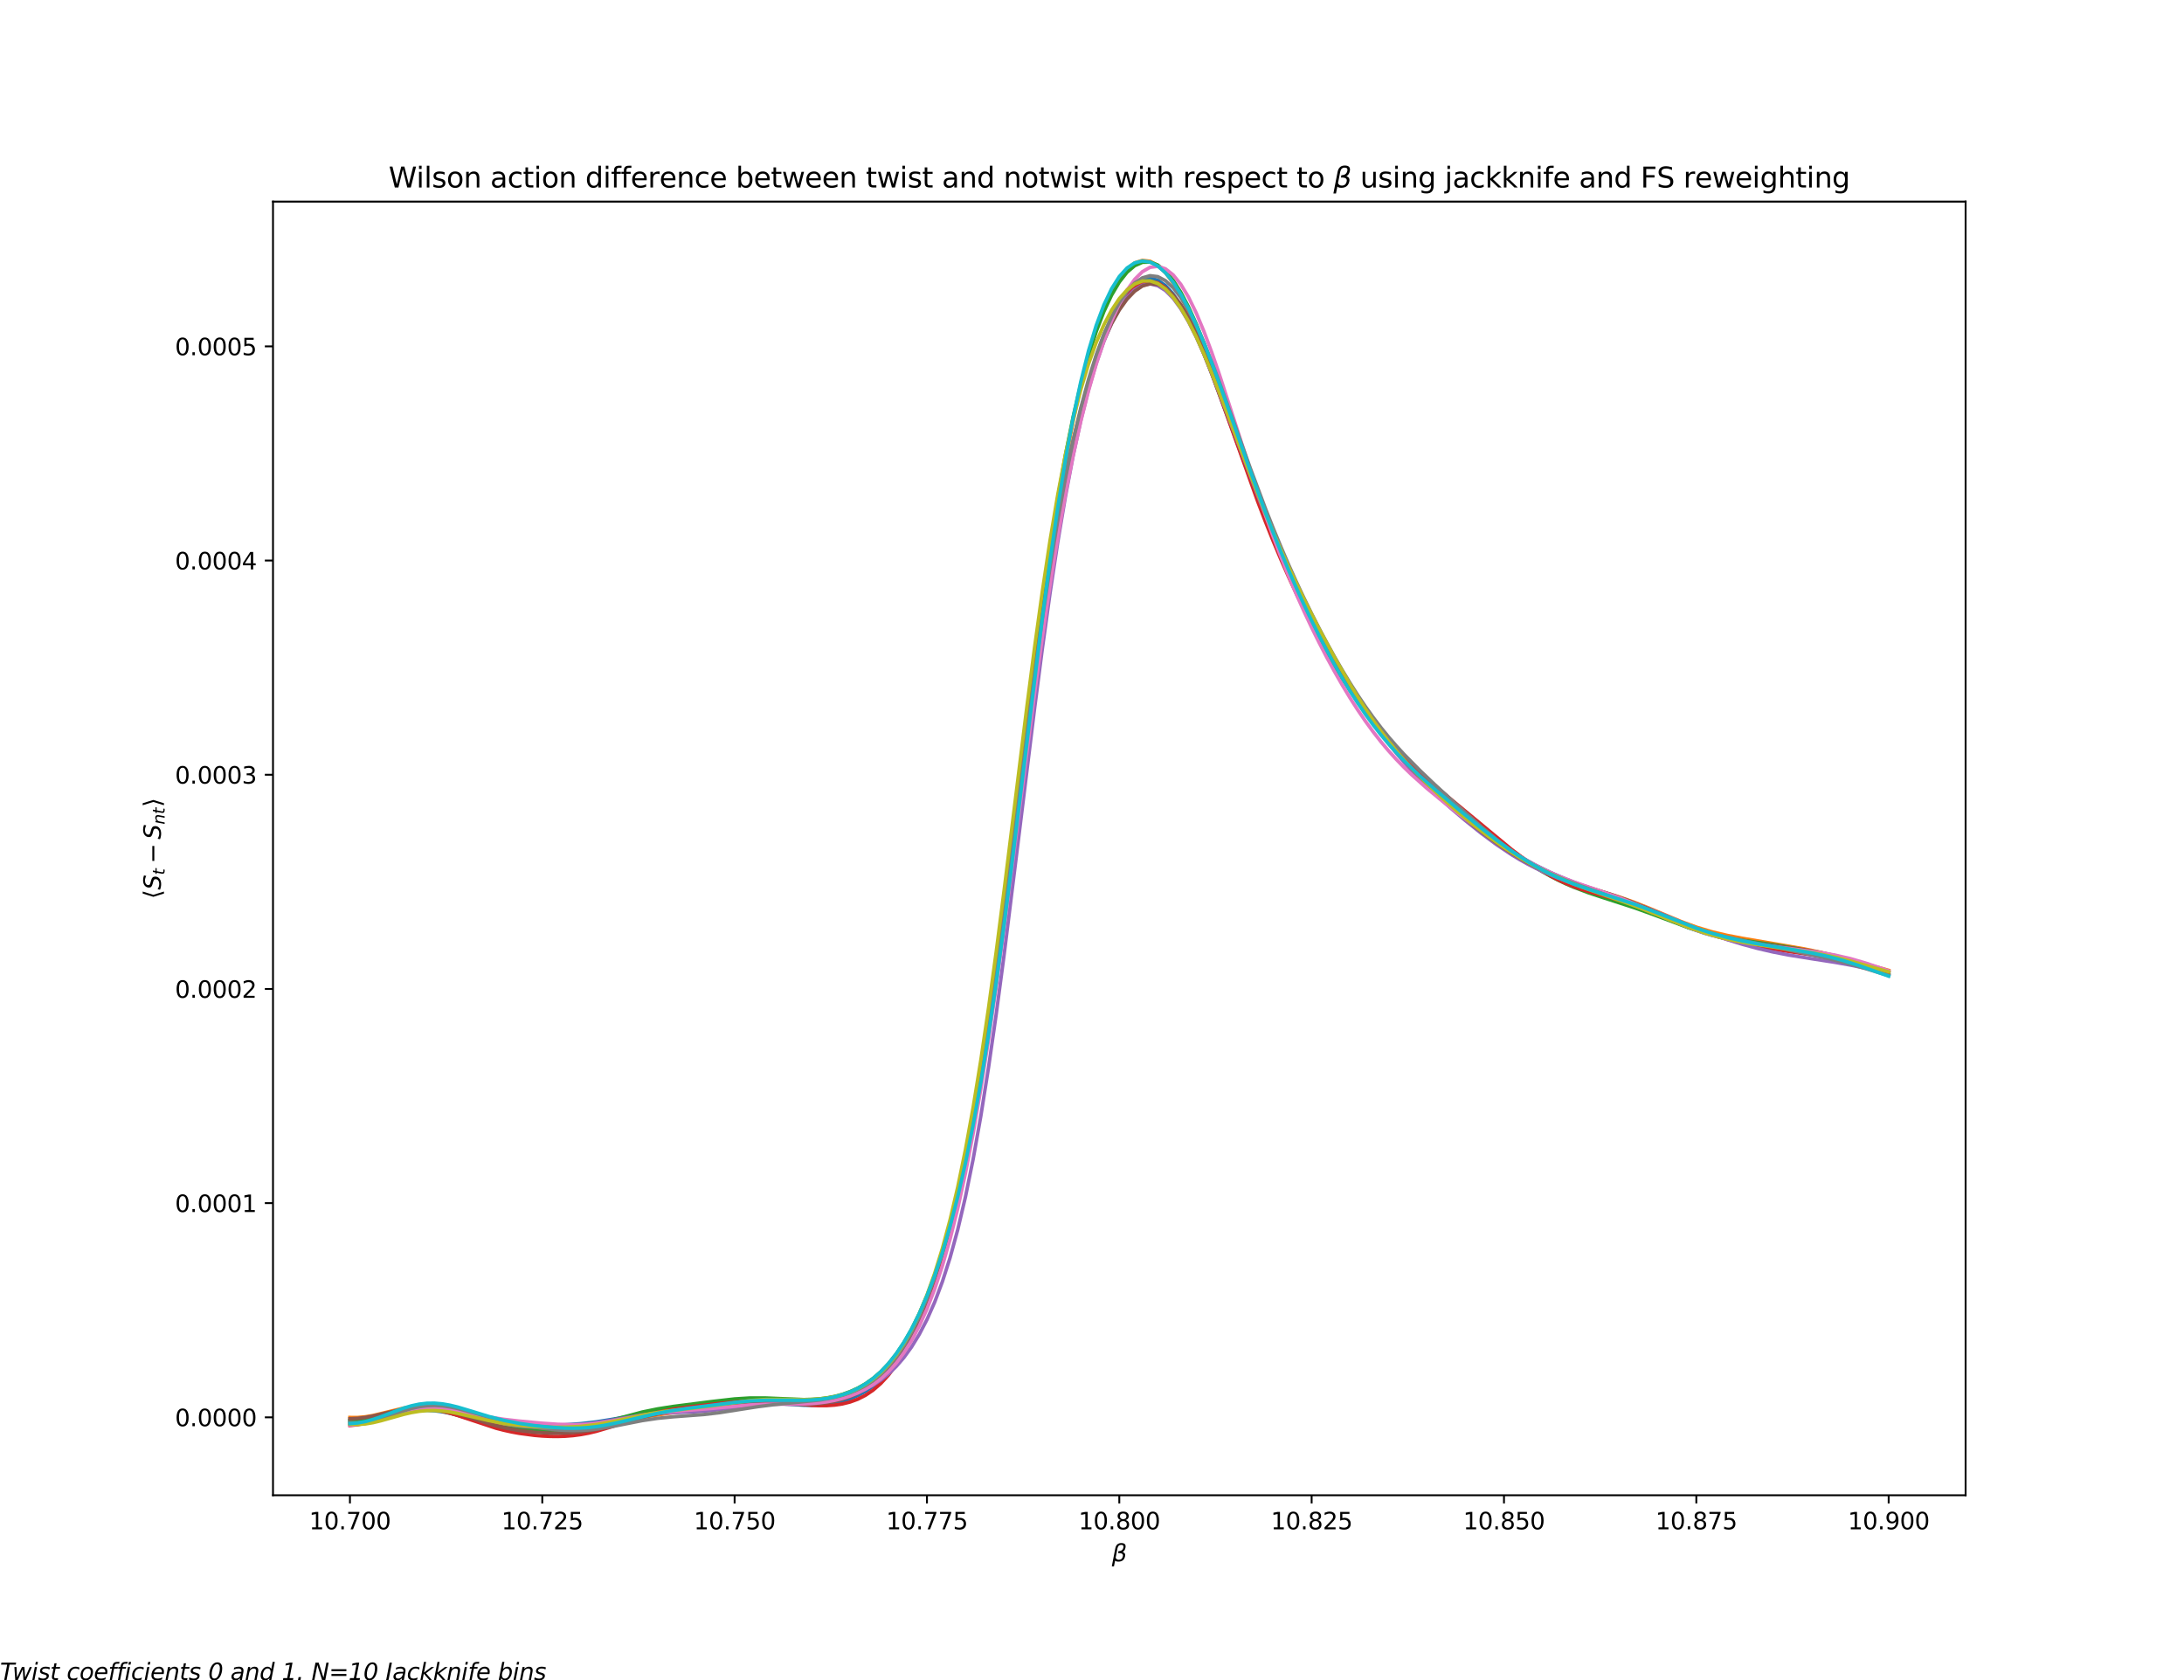<?xml version="1.0" encoding="utf-8" standalone="no"?>
<!DOCTYPE svg PUBLIC "-//W3C//DTD SVG 1.1//EN"
  "http://www.w3.org/Graphics/SVG/1.1/DTD/svg11.dtd">
<svg xmlns:xlink="http://www.w3.org/1999/xlink" width="936pt" height="720pt" viewBox="0 0 936 720" xmlns="http://www.w3.org/2000/svg" version="1.1">
 <defs>
  <style type="text/css">*{stroke-linejoin: round; stroke-linecap: butt}</style>
 </defs>
 <g id="figure_1">
  <g id="patch_1">
   <path d="M 0 720 
L 936 720 
L 936 0 
L 0 0 
z
" style="fill: #ffffff"/>
  </g>
  <g id="axes_1">
   <g id="patch_2">
    <path d="M 117 640.8 
L 842.4 640.8 
L 842.4 86.4 
L 117 86.4 
z
" style="fill: #ffffff"/>
   </g>
   <g id="matplotlib.axis_1">
    <g id="xtick_1">
     <g id="line2d_1">
      <defs>
       <path id="m1d3725a75d" d="M 0 0 
L 0 3.5 
" style="stroke: #000000; stroke-width: 0.8"/>
      </defs>
      <g>
       <use xlink:href="#m1d3725a75d" x="149.973" y="640.8" style="stroke: #000000; stroke-width: 0.8"/>
      </g>
     </g>
     <g id="text_1">
      <!-- 10.700 -->
      <g transform="translate(132.477 655.398) scale(0.1 -0.1)">
       <defs>
        <path id="DejaVuSans-31" d="M 794 531 
L 1825 531 
L 1825 4091 
L 703 3866 
L 703 4441 
L 1819 4666 
L 2450 4666 
L 2450 531 
L 3481 531 
L 3481 0 
L 794 0 
L 794 531 
z
" transform="scale(0.016)"/>
        <path id="DejaVuSans-30" d="M 2034 4250 
Q 1547 4250 1301 3770 
Q 1056 3291 1056 2328 
Q 1056 1369 1301 889 
Q 1547 409 2034 409 
Q 2525 409 2770 889 
Q 3016 1369 3016 2328 
Q 3016 3291 2770 3770 
Q 2525 4250 2034 4250 
z
M 2034 4750 
Q 2819 4750 3233 4129 
Q 3647 3509 3647 2328 
Q 3647 1150 3233 529 
Q 2819 -91 2034 -91 
Q 1250 -91 836 529 
Q 422 1150 422 2328 
Q 422 3509 836 4129 
Q 1250 4750 2034 4750 
z
" transform="scale(0.016)"/>
        <path id="DejaVuSans-2e" d="M 684 794 
L 1344 794 
L 1344 0 
L 684 0 
L 684 794 
z
" transform="scale(0.016)"/>
        <path id="DejaVuSans-37" d="M 525 4666 
L 3525 4666 
L 3525 4397 
L 1831 0 
L 1172 0 
L 2766 4134 
L 525 4134 
L 525 4666 
z
" transform="scale(0.016)"/>
       </defs>
       <use xlink:href="#DejaVuSans-31"/>
       <use xlink:href="#DejaVuSans-30" x="63.623"/>
       <use xlink:href="#DejaVuSans-2e" x="127.246"/>
       <use xlink:href="#DejaVuSans-37" x="159.033"/>
       <use xlink:href="#DejaVuSans-30" x="222.656"/>
       <use xlink:href="#DejaVuSans-30" x="286.279"/>
      </g>
     </g>
    </g>
    <g id="xtick_2">
     <g id="line2d_2">
      <g>
       <use xlink:href="#m1d3725a75d" x="232.405" y="640.8" style="stroke: #000000; stroke-width: 0.8"/>
      </g>
     </g>
     <g id="text_2">
      <!-- 10.725 -->
      <g transform="translate(214.909 655.398) scale(0.1 -0.1)">
       <defs>
        <path id="DejaVuSans-32" d="M 1228 531 
L 3431 531 
L 3431 0 
L 469 0 
L 469 531 
Q 828 903 1448 1529 
Q 2069 2156 2228 2338 
Q 2531 2678 2651 2914 
Q 2772 3150 2772 3378 
Q 2772 3750 2511 3984 
Q 2250 4219 1831 4219 
Q 1534 4219 1204 4116 
Q 875 4013 500 3803 
L 500 4441 
Q 881 4594 1212 4672 
Q 1544 4750 1819 4750 
Q 2544 4750 2975 4387 
Q 3406 4025 3406 3419 
Q 3406 3131 3298 2873 
Q 3191 2616 2906 2266 
Q 2828 2175 2409 1742 
Q 1991 1309 1228 531 
z
" transform="scale(0.016)"/>
        <path id="DejaVuSans-35" d="M 691 4666 
L 3169 4666 
L 3169 4134 
L 1269 4134 
L 1269 2991 
Q 1406 3038 1543 3061 
Q 1681 3084 1819 3084 
Q 2600 3084 3056 2656 
Q 3513 2228 3513 1497 
Q 3513 744 3044 326 
Q 2575 -91 1722 -91 
Q 1428 -91 1123 -41 
Q 819 9 494 109 
L 494 744 
Q 775 591 1075 516 
Q 1375 441 1709 441 
Q 2250 441 2565 725 
Q 2881 1009 2881 1497 
Q 2881 1984 2565 2268 
Q 2250 2553 1709 2553 
Q 1456 2553 1204 2497 
Q 953 2441 691 2322 
L 691 4666 
z
" transform="scale(0.016)"/>
       </defs>
       <use xlink:href="#DejaVuSans-31"/>
       <use xlink:href="#DejaVuSans-30" x="63.623"/>
       <use xlink:href="#DejaVuSans-2e" x="127.246"/>
       <use xlink:href="#DejaVuSans-37" x="159.033"/>
       <use xlink:href="#DejaVuSans-32" x="222.656"/>
       <use xlink:href="#DejaVuSans-35" x="286.279"/>
      </g>
     </g>
    </g>
    <g id="xtick_3">
     <g id="line2d_3">
      <g>
       <use xlink:href="#m1d3725a75d" x="314.836" y="640.8" style="stroke: #000000; stroke-width: 0.8"/>
      </g>
     </g>
     <g id="text_3">
      <!-- 10.750 -->
      <g transform="translate(297.341 655.398) scale(0.1 -0.1)">
       <use xlink:href="#DejaVuSans-31"/>
       <use xlink:href="#DejaVuSans-30" x="63.623"/>
       <use xlink:href="#DejaVuSans-2e" x="127.246"/>
       <use xlink:href="#DejaVuSans-37" x="159.033"/>
       <use xlink:href="#DejaVuSans-35" x="222.656"/>
       <use xlink:href="#DejaVuSans-30" x="286.279"/>
      </g>
     </g>
    </g>
    <g id="xtick_4">
     <g id="line2d_4">
      <g>
       <use xlink:href="#m1d3725a75d" x="397.268" y="640.8" style="stroke: #000000; stroke-width: 0.8"/>
      </g>
     </g>
     <g id="text_4">
      <!-- 10.775 -->
      <g transform="translate(379.773 655.398) scale(0.1 -0.1)">
       <use xlink:href="#DejaVuSans-31"/>
       <use xlink:href="#DejaVuSans-30" x="63.623"/>
       <use xlink:href="#DejaVuSans-2e" x="127.246"/>
       <use xlink:href="#DejaVuSans-37" x="159.033"/>
       <use xlink:href="#DejaVuSans-37" x="222.656"/>
       <use xlink:href="#DejaVuSans-35" x="286.279"/>
      </g>
     </g>
    </g>
    <g id="xtick_5">
     <g id="line2d_5">
      <g>
       <use xlink:href="#m1d3725a75d" x="479.7" y="640.8" style="stroke: #000000; stroke-width: 0.8"/>
      </g>
     </g>
     <g id="text_5">
      <!-- 10.800 -->
      <g transform="translate(462.205 655.398) scale(0.1 -0.1)">
       <defs>
        <path id="DejaVuSans-38" d="M 2034 2216 
Q 1584 2216 1326 1975 
Q 1069 1734 1069 1313 
Q 1069 891 1326 650 
Q 1584 409 2034 409 
Q 2484 409 2743 651 
Q 3003 894 3003 1313 
Q 3003 1734 2745 1975 
Q 2488 2216 2034 2216 
z
M 1403 2484 
Q 997 2584 770 2862 
Q 544 3141 544 3541 
Q 544 4100 942 4425 
Q 1341 4750 2034 4750 
Q 2731 4750 3128 4425 
Q 3525 4100 3525 3541 
Q 3525 3141 3298 2862 
Q 3072 2584 2669 2484 
Q 3125 2378 3379 2068 
Q 3634 1759 3634 1313 
Q 3634 634 3220 271 
Q 2806 -91 2034 -91 
Q 1263 -91 848 271 
Q 434 634 434 1313 
Q 434 1759 690 2068 
Q 947 2378 1403 2484 
z
M 1172 3481 
Q 1172 3119 1398 2916 
Q 1625 2713 2034 2713 
Q 2441 2713 2670 2916 
Q 2900 3119 2900 3481 
Q 2900 3844 2670 4047 
Q 2441 4250 2034 4250 
Q 1625 4250 1398 4047 
Q 1172 3844 1172 3481 
z
" transform="scale(0.016)"/>
       </defs>
       <use xlink:href="#DejaVuSans-31"/>
       <use xlink:href="#DejaVuSans-30" x="63.623"/>
       <use xlink:href="#DejaVuSans-2e" x="127.246"/>
       <use xlink:href="#DejaVuSans-38" x="159.033"/>
       <use xlink:href="#DejaVuSans-30" x="222.656"/>
       <use xlink:href="#DejaVuSans-30" x="286.279"/>
      </g>
     </g>
    </g>
    <g id="xtick_6">
     <g id="line2d_6">
      <g>
       <use xlink:href="#m1d3725a75d" x="562.132" y="640.8" style="stroke: #000000; stroke-width: 0.8"/>
      </g>
     </g>
     <g id="text_6">
      <!-- 10.825 -->
      <g transform="translate(544.637 655.398) scale(0.1 -0.1)">
       <use xlink:href="#DejaVuSans-31"/>
       <use xlink:href="#DejaVuSans-30" x="63.623"/>
       <use xlink:href="#DejaVuSans-2e" x="127.246"/>
       <use xlink:href="#DejaVuSans-38" x="159.033"/>
       <use xlink:href="#DejaVuSans-32" x="222.656"/>
       <use xlink:href="#DejaVuSans-35" x="286.279"/>
      </g>
     </g>
    </g>
    <g id="xtick_7">
     <g id="line2d_7">
      <g>
       <use xlink:href="#m1d3725a75d" x="644.564" y="640.8" style="stroke: #000000; stroke-width: 0.8"/>
      </g>
     </g>
     <g id="text_7">
      <!-- 10.850 -->
      <g transform="translate(627.068 655.398) scale(0.1 -0.1)">
       <use xlink:href="#DejaVuSans-31"/>
       <use xlink:href="#DejaVuSans-30" x="63.623"/>
       <use xlink:href="#DejaVuSans-2e" x="127.246"/>
       <use xlink:href="#DejaVuSans-38" x="159.033"/>
       <use xlink:href="#DejaVuSans-35" x="222.656"/>
       <use xlink:href="#DejaVuSans-30" x="286.279"/>
      </g>
     </g>
    </g>
    <g id="xtick_8">
     <g id="line2d_8">
      <g>
       <use xlink:href="#m1d3725a75d" x="726.995" y="640.8" style="stroke: #000000; stroke-width: 0.8"/>
      </g>
     </g>
     <g id="text_8">
      <!-- 10.875 -->
      <g transform="translate(709.5 655.398) scale(0.1 -0.1)">
       <use xlink:href="#DejaVuSans-31"/>
       <use xlink:href="#DejaVuSans-30" x="63.623"/>
       <use xlink:href="#DejaVuSans-2e" x="127.246"/>
       <use xlink:href="#DejaVuSans-38" x="159.033"/>
       <use xlink:href="#DejaVuSans-37" x="222.656"/>
       <use xlink:href="#DejaVuSans-35" x="286.279"/>
      </g>
     </g>
    </g>
    <g id="xtick_9">
     <g id="line2d_9">
      <g>
       <use xlink:href="#m1d3725a75d" x="809.427" y="640.8" style="stroke: #000000; stroke-width: 0.8"/>
      </g>
     </g>
     <g id="text_9">
      <!-- 10.900 -->
      <g transform="translate(791.932 655.398) scale(0.1 -0.1)">
       <defs>
        <path id="DejaVuSans-39" d="M 703 97 
L 703 672 
Q 941 559 1184 500 
Q 1428 441 1663 441 
Q 2288 441 2617 861 
Q 2947 1281 2994 2138 
Q 2813 1869 2534 1725 
Q 2256 1581 1919 1581 
Q 1219 1581 811 2004 
Q 403 2428 403 3163 
Q 403 3881 828 4315 
Q 1253 4750 1959 4750 
Q 2769 4750 3195 4129 
Q 3622 3509 3622 2328 
Q 3622 1225 3098 567 
Q 2575 -91 1691 -91 
Q 1453 -91 1209 -44 
Q 966 3 703 97 
z
M 1959 2075 
Q 2384 2075 2632 2365 
Q 2881 2656 2881 3163 
Q 2881 3666 2632 3958 
Q 2384 4250 1959 4250 
Q 1534 4250 1286 3958 
Q 1038 3666 1038 3163 
Q 1038 2656 1286 2365 
Q 1534 2075 1959 2075 
z
" transform="scale(0.016)"/>
       </defs>
       <use xlink:href="#DejaVuSans-31"/>
       <use xlink:href="#DejaVuSans-30" x="63.623"/>
       <use xlink:href="#DejaVuSans-2e" x="127.246"/>
       <use xlink:href="#DejaVuSans-39" x="159.033"/>
       <use xlink:href="#DejaVuSans-30" x="222.656"/>
       <use xlink:href="#DejaVuSans-30" x="286.279"/>
      </g>
     </g>
    </g>
    <g id="text_10">
     <!-- $\beta$ -->
     <g transform="translate(476.5 669.178) scale(0.1 -0.1)">
      <defs>
       <path id="DejaVuSans-Oblique-3b2" d="M 872 216 
L 572 -1331 
L -6 -1331 
L 928 3478 
Q 1206 4903 2538 4903 
Q 3888 4903 3659 3700 
Q 3503 2844 2894 2531 
Q 3713 2250 3553 1416 
Q 3272 -69 1759 -66 
Q 1097 -63 872 216 
z
M 1019 966 
Q 1259 422 1875 425 
Q 2775 425 2966 1406 
Q 3138 2288 1675 2219 
L 1778 2750 
Q 2909 2731 3106 3750 
Q 3241 4438 2509 4434 
Q 1691 4434 1503 3459 
L 1019 966 
z
" transform="scale(0.016)"/>
      </defs>
      <use xlink:href="#DejaVuSans-Oblique-3b2" transform="translate(0 0.391)"/>
     </g>
    </g>
   </g>
   <g id="matplotlib.axis_2">
    <g id="ytick_1">
     <g id="line2d_10">
      <defs>
       <path id="mf5e94f8fc1" d="M 0 0 
L -3.5 0 
" style="stroke: #000000; stroke-width: 0.8"/>
      </defs>
      <g>
       <use xlink:href="#mf5e94f8fc1" x="117" y="607.403" style="stroke: #000000; stroke-width: 0.8"/>
      </g>
     </g>
     <g id="text_11">
      <!-- 0.0000 -->
      <g transform="translate(75.009 611.202) scale(0.1 -0.1)">
       <use xlink:href="#DejaVuSans-30"/>
       <use xlink:href="#DejaVuSans-2e" x="63.623"/>
       <use xlink:href="#DejaVuSans-30" x="95.41"/>
       <use xlink:href="#DejaVuSans-30" x="159.033"/>
       <use xlink:href="#DejaVuSans-30" x="222.656"/>
       <use xlink:href="#DejaVuSans-30" x="286.279"/>
      </g>
     </g>
    </g>
    <g id="ytick_2">
     <g id="line2d_11">
      <g>
       <use xlink:href="#mf5e94f8fc1" x="117" y="515.608" style="stroke: #000000; stroke-width: 0.8"/>
      </g>
     </g>
     <g id="text_12">
      <!-- 0.0001 -->
      <g transform="translate(75.009 519.407) scale(0.1 -0.1)">
       <use xlink:href="#DejaVuSans-30"/>
       <use xlink:href="#DejaVuSans-2e" x="63.623"/>
       <use xlink:href="#DejaVuSans-30" x="95.41"/>
       <use xlink:href="#DejaVuSans-30" x="159.033"/>
       <use xlink:href="#DejaVuSans-30" x="222.656"/>
       <use xlink:href="#DejaVuSans-31" x="286.279"/>
      </g>
     </g>
    </g>
    <g id="ytick_3">
     <g id="line2d_12">
      <g>
       <use xlink:href="#mf5e94f8fc1" x="117" y="423.813" style="stroke: #000000; stroke-width: 0.8"/>
      </g>
     </g>
     <g id="text_13">
      <!-- 0.0002 -->
      <g transform="translate(75.009 427.612) scale(0.1 -0.1)">
       <use xlink:href="#DejaVuSans-30"/>
       <use xlink:href="#DejaVuSans-2e" x="63.623"/>
       <use xlink:href="#DejaVuSans-30" x="95.41"/>
       <use xlink:href="#DejaVuSans-30" x="159.033"/>
       <use xlink:href="#DejaVuSans-30" x="222.656"/>
       <use xlink:href="#DejaVuSans-32" x="286.279"/>
      </g>
     </g>
    </g>
    <g id="ytick_4">
     <g id="line2d_13">
      <g>
       <use xlink:href="#mf5e94f8fc1" x="117" y="332.018" style="stroke: #000000; stroke-width: 0.8"/>
      </g>
     </g>
     <g id="text_14">
      <!-- 0.0003 -->
      <g transform="translate(75.009 335.817) scale(0.1 -0.1)">
       <defs>
        <path id="DejaVuSans-33" d="M 2597 2516 
Q 3050 2419 3304 2112 
Q 3559 1806 3559 1356 
Q 3559 666 3084 287 
Q 2609 -91 1734 -91 
Q 1441 -91 1130 -33 
Q 819 25 488 141 
L 488 750 
Q 750 597 1062 519 
Q 1375 441 1716 441 
Q 2309 441 2620 675 
Q 2931 909 2931 1356 
Q 2931 1769 2642 2001 
Q 2353 2234 1838 2234 
L 1294 2234 
L 1294 2753 
L 1863 2753 
Q 2328 2753 2575 2939 
Q 2822 3125 2822 3475 
Q 2822 3834 2567 4026 
Q 2313 4219 1838 4219 
Q 1578 4219 1281 4162 
Q 984 4106 628 3988 
L 628 4550 
Q 988 4650 1302 4700 
Q 1616 4750 1894 4750 
Q 2613 4750 3031 4423 
Q 3450 4097 3450 3541 
Q 3450 3153 3228 2886 
Q 3006 2619 2597 2516 
z
" transform="scale(0.016)"/>
       </defs>
       <use xlink:href="#DejaVuSans-30"/>
       <use xlink:href="#DejaVuSans-2e" x="63.623"/>
       <use xlink:href="#DejaVuSans-30" x="95.41"/>
       <use xlink:href="#DejaVuSans-30" x="159.033"/>
       <use xlink:href="#DejaVuSans-30" x="222.656"/>
       <use xlink:href="#DejaVuSans-33" x="286.279"/>
      </g>
     </g>
    </g>
    <g id="ytick_5">
     <g id="line2d_14">
      <g>
       <use xlink:href="#mf5e94f8fc1" x="117" y="240.223" style="stroke: #000000; stroke-width: 0.8"/>
      </g>
     </g>
     <g id="text_15">
      <!-- 0.0004 -->
      <g transform="translate(75.009 244.022) scale(0.1 -0.1)">
       <defs>
        <path id="DejaVuSans-34" d="M 2419 4116 
L 825 1625 
L 2419 1625 
L 2419 4116 
z
M 2253 4666 
L 3047 4666 
L 3047 1625 
L 3713 1625 
L 3713 1100 
L 3047 1100 
L 3047 0 
L 2419 0 
L 2419 1100 
L 313 1100 
L 313 1709 
L 2253 4666 
z
" transform="scale(0.016)"/>
       </defs>
       <use xlink:href="#DejaVuSans-30"/>
       <use xlink:href="#DejaVuSans-2e" x="63.623"/>
       <use xlink:href="#DejaVuSans-30" x="95.41"/>
       <use xlink:href="#DejaVuSans-30" x="159.033"/>
       <use xlink:href="#DejaVuSans-30" x="222.656"/>
       <use xlink:href="#DejaVuSans-34" x="286.279"/>
      </g>
     </g>
    </g>
    <g id="ytick_6">
     <g id="line2d_15">
      <g>
       <use xlink:href="#mf5e94f8fc1" x="117" y="148.428" style="stroke: #000000; stroke-width: 0.8"/>
      </g>
     </g>
     <g id="text_16">
      <!-- 0.0005 -->
      <g transform="translate(75.009 152.227) scale(0.1 -0.1)">
       <use xlink:href="#DejaVuSans-30"/>
       <use xlink:href="#DejaVuSans-2e" x="63.623"/>
       <use xlink:href="#DejaVuSans-30" x="95.41"/>
       <use xlink:href="#DejaVuSans-30" x="159.033"/>
       <use xlink:href="#DejaVuSans-30" x="222.656"/>
       <use xlink:href="#DejaVuSans-35" x="286.279"/>
      </g>
     </g>
    </g>
    <g id="text_17">
     <!-- $\langle S_{t} - S_{nt} \rangle$ -->
     <g transform="translate(68.93 385.25) rotate(-90) scale(0.1 -0.1)">
      <defs>
       <path id="DejaVuSans-27e8" d="M 572 2006 
L 1453 4856 
L 1984 4856 
L 1103 2006 
L 1984 -844 
L 1453 -844 
L 572 2006 
z
" transform="scale(0.016)"/>
       <path id="DejaVuSans-Oblique-53" d="M 3859 4513 
L 3738 3897 
Q 3422 4066 3111 4152 
Q 2800 4238 2509 4238 
Q 1944 4238 1609 3991 
Q 1275 3744 1275 3334 
Q 1275 3109 1398 2989 
Q 1522 2869 2034 2731 
L 2413 2638 
Q 3053 2472 3303 2217 
Q 3553 1963 3553 1503 
Q 3553 797 2998 353 
Q 2444 -91 1538 -91 
Q 1166 -91 791 -17 
Q 416 56 38 206 
L 166 856 
Q 513 641 861 531 
Q 1209 422 1556 422 
Q 2147 422 2503 684 
Q 2859 947 2859 1369 
Q 2859 1650 2717 1795 
Q 2575 1941 2106 2059 
L 1728 2156 
Q 1081 2325 845 2545 
Q 609 2766 609 3163 
Q 609 3859 1145 4304 
Q 1681 4750 2541 4750 
Q 2875 4750 3203 4690 
Q 3531 4631 3859 4513 
z
" transform="scale(0.016)"/>
       <path id="DejaVuSans-Oblique-74" d="M 2706 3500 
L 2619 3053 
L 1472 3053 
L 1100 1153 
Q 1081 1047 1072 975 
Q 1063 903 1063 863 
Q 1063 663 1183 572 
Q 1303 481 1569 481 
L 2150 481 
L 2053 0 
L 1503 0 
Q 991 0 739 200 
Q 488 400 488 806 
Q 488 878 497 964 
Q 506 1050 525 1153 
L 897 3053 
L 409 3053 
L 500 3500 
L 978 3500 
L 1172 4494 
L 1747 4494 
L 1556 3500 
L 2706 3500 
z
" transform="scale(0.016)"/>
       <path id="DejaVuSans-2212" d="M 678 2272 
L 4684 2272 
L 4684 1741 
L 678 1741 
L 678 2272 
z
" transform="scale(0.016)"/>
       <path id="DejaVuSans-Oblique-6e" d="M 3566 2113 
L 3156 0 
L 2578 0 
L 2988 2091 
Q 3016 2238 3031 2350 
Q 3047 2463 3047 2528 
Q 3047 2791 2881 2937 
Q 2716 3084 2419 3084 
Q 1956 3084 1622 2776 
Q 1288 2469 1184 1941 
L 800 0 
L 225 0 
L 903 3500 
L 1478 3500 
L 1363 2950 
Q 1603 3253 1940 3418 
Q 2278 3584 2650 3584 
Q 3113 3584 3367 3334 
Q 3622 3084 3622 2631 
Q 3622 2519 3608 2391 
Q 3594 2263 3566 2113 
z
" transform="scale(0.016)"/>
       <path id="DejaVuSans-27e9" d="M 1925 2006 
L 1044 -844 
L 513 -844 
L 1394 2006 
L 513 4856 
L 1044 4856 
L 1925 2006 
z
" transform="scale(0.016)"/>
      </defs>
      <use xlink:href="#DejaVuSans-27e8" transform="translate(0 0.125)"/>
      <use xlink:href="#DejaVuSans-Oblique-53" transform="translate(39.014 0.125)"/>
      <use xlink:href="#DejaVuSans-Oblique-74" transform="translate(102.49 -16.281) scale(0.7)"/>
      <use xlink:href="#DejaVuSans-2212" transform="translate(152.153 0.125)"/>
      <use xlink:href="#DejaVuSans-Oblique-53" transform="translate(255.425 0.125)"/>
      <use xlink:href="#DejaVuSans-Oblique-6e" transform="translate(318.901 -16.281) scale(0.7)"/>
      <use xlink:href="#DejaVuSans-Oblique-74" transform="translate(363.267 -16.281) scale(0.7)"/>
      <use xlink:href="#DejaVuSans-27e9" transform="translate(393.447 0.125)"/>
     </g>
    </g>
   </g>
   <g id="line2d_16">
    <path d="M 149.973 608.896 
L 153.27 608.847 
L 156.567 608.569 
L 159.865 608.08 
L 166.459 606.687 
L 173.054 605.273 
L 176.351 604.758 
L 179.648 604.453 
L 182.945 604.393 
L 186.243 604.587 
L 189.54 605.02 
L 192.837 605.653 
L 199.432 607.285 
L 206.026 608.96 
L 209.324 609.666 
L 212.621 610.234 
L 215.918 610.651 
L 219.215 610.921 
L 225.81 611.103 
L 232.405 610.997 
L 242.296 610.594 
L 248.891 610.12 
L 255.485 609.361 
L 262.08 608.304 
L 275.269 605.925 
L 281.864 605.002 
L 288.458 604.338 
L 304.945 602.869 
L 318.134 601.491 
L 324.728 601.209 
L 331.323 601.374 
L 344.512 602.208 
L 347.809 602.251 
L 351.106 602.139 
L 354.404 601.836 
L 357.701 601.313 
L 360.998 600.539 
L 364.295 599.477 
L 367.593 598.085 
L 370.89 596.305 
L 374.187 594.07 
L 377.485 591.301 
L 380.782 587.913 
L 384.079 583.815 
L 387.376 578.914 
L 390.674 573.113 
L 393.971 566.311 
L 397.268 558.394 
L 400.565 549.234 
L 403.863 538.685 
L 407.16 526.589 
L 410.457 512.785 
L 413.755 497.13 
L 417.052 479.528 
L 420.349 459.956 
L 423.646 438.5 
L 426.944 415.37 
L 430.241 390.908 
L 443.43 289.738 
L 446.727 266.274 
L 450.025 244.398 
L 453.322 224.346 
L 456.619 206.237 
L 459.916 190.088 
L 463.214 175.844 
L 466.511 163.411 
L 469.808 152.676 
L 473.105 143.534 
L 476.403 135.903 
L 479.7 129.723 
L 482.997 124.966 
L 486.295 121.622 
L 489.592 119.693 
L 492.889 119.183 
L 496.186 120.086 
L 499.484 122.377 
L 502.781 126.002 
L 506.078 130.878 
L 509.375 136.884 
L 512.673 143.872 
L 515.97 151.666 
L 519.267 160.074 
L 525.862 177.949 
L 532.456 196.047 
L 539.051 213.32 
L 542.348 221.471 
L 545.645 229.27 
L 548.943 236.731 
L 552.24 243.884 
L 558.835 257.423 
L 565.429 270.156 
L 572.024 282.192 
L 578.618 293.44 
L 581.915 298.712 
L 585.213 303.719 
L 588.51 308.446 
L 591.807 312.891 
L 595.105 317.06 
L 598.402 320.972 
L 601.699 324.654 
L 604.996 328.139 
L 611.591 334.655 
L 618.185 340.769 
L 624.78 346.631 
L 631.375 352.263 
L 637.969 357.583 
L 644.564 362.467 
L 647.861 364.711 
L 651.158 366.814 
L 654.455 368.774 
L 657.753 370.594 
L 664.347 373.851 
L 670.942 376.684 
L 677.536 379.221 
L 697.32 386.484 
L 703.915 389.185 
L 723.698 397.586 
L 730.293 399.854 
L 733.59 400.807 
L 736.887 401.636 
L 743.482 402.963 
L 750.076 403.957 
L 773.157 406.912 
L 779.752 408.138 
L 786.346 409.739 
L 792.941 411.755 
L 799.535 414.117 
L 809.427 417.852 
L 809.427 417.852 
" clip-path="url(#p630cad71b3)" style="fill: none; stroke: #1f77b4; stroke-width: 1.5; stroke-linecap: square"/>
   </g>
   <g id="line2d_17">
    <path d="M 149.973 607.464 
L 153.27 607.476 
L 156.567 607.182 
L 159.865 606.625 
L 166.459 605.027 
L 173.054 603.426 
L 176.351 602.855 
L 179.648 602.528 
L 182.945 602.484 
L 186.243 602.733 
L 189.54 603.257 
L 192.837 604.015 
L 199.432 605.985 
L 206.026 608.088 
L 209.324 609.032 
L 212.621 609.85 
L 215.918 610.522 
L 219.215 611.049 
L 225.81 611.729 
L 232.405 612.062 
L 238.999 612.171 
L 245.594 612.046 
L 252.188 611.587 
L 258.783 610.73 
L 265.377 609.535 
L 278.566 606.91 
L 285.161 605.849 
L 291.755 605.008 
L 308.242 603.055 
L 321.431 601.352 
L 328.025 600.786 
L 334.62 600.487 
L 344.512 600.171 
L 351.106 599.668 
L 354.404 599.237 
L 357.701 598.651 
L 360.998 597.881 
L 364.295 596.892 
L 367.593 595.638 
L 370.89 594.062 
L 374.187 592.095 
L 377.485 589.656 
L 380.782 586.655 
L 384.079 582.999 
L 387.376 578.584 
L 390.674 573.303 
L 393.971 567.037 
L 397.268 559.655 
L 400.565 551.006 
L 403.863 540.924 
L 407.16 529.228 
L 410.457 515.736 
L 413.755 500.285 
L 417.052 482.758 
L 420.349 463.113 
L 423.646 441.415 
L 426.944 417.853 
L 430.241 392.752 
L 436.835 339.813 
L 443.43 287 
L 446.727 262.04 
L 450.025 238.649 
L 453.322 217.144 
L 456.619 197.72 
L 459.916 180.464 
L 463.214 165.374 
L 466.511 152.385 
L 469.808 141.398 
L 473.105 132.294 
L 476.403 124.96 
L 479.7 119.295 
L 482.997 115.219 
L 486.295 112.67 
L 489.592 111.6 
L 492.889 111.972 
L 496.186 113.745 
L 499.484 116.87 
L 502.781 121.278 
L 506.078 126.872 
L 509.375 133.532 
L 512.673 141.105 
L 515.97 149.419 
L 519.267 158.282 
L 525.862 176.89 
L 532.456 195.512 
L 535.754 204.493 
L 539.051 213.142 
L 542.348 221.421 
L 545.645 229.323 
L 548.943 236.865 
L 552.24 244.084 
L 558.835 257.723 
L 565.429 270.544 
L 572.024 282.677 
L 578.618 294.042 
L 581.915 299.371 
L 585.213 304.431 
L 588.51 309.201 
L 591.807 313.673 
L 595.105 317.851 
L 598.402 321.751 
L 601.699 325.401 
L 604.996 328.833 
L 611.591 335.203 
L 618.185 341.152 
L 628.077 349.683 
L 634.672 355.16 
L 641.266 360.362 
L 647.861 365.143 
L 651.158 367.331 
L 654.455 369.366 
L 657.753 371.241 
L 661.05 372.953 
L 664.347 374.506 
L 667.645 375.909 
L 674.239 378.334 
L 680.834 380.407 
L 694.023 384.428 
L 700.617 386.765 
L 707.212 389.392 
L 720.401 394.897 
L 726.995 397.315 
L 733.59 399.301 
L 740.185 400.862 
L 746.779 402.115 
L 773.157 406.644 
L 779.752 408.005 
L 786.346 409.544 
L 792.941 411.28 
L 809.427 415.844 
L 809.427 415.844 
" clip-path="url(#p630cad71b3)" style="fill: none; stroke: #ff7f0e; stroke-width: 1.5; stroke-linecap: square"/>
   </g>
   <g id="line2d_18">
    <path d="M 149.973 608.745 
L 153.27 608.605 
L 156.567 608.228 
L 159.865 607.639 
L 166.459 606.075 
L 173.054 604.589 
L 176.351 604.092 
L 179.648 603.843 
L 182.945 603.873 
L 186.243 604.184 
L 189.54 604.755 
L 192.837 605.537 
L 199.432 607.48 
L 206.026 609.471 
L 209.324 610.344 
L 212.621 611.09 
L 215.918 611.697 
L 219.215 612.168 
L 225.81 612.758 
L 232.405 612.967 
L 238.999 612.817 
L 242.296 612.583 
L 245.594 612.226 
L 248.891 611.737 
L 252.188 611.118 
L 258.783 609.546 
L 275.269 605.132 
L 281.864 603.785 
L 288.458 602.753 
L 304.945 600.651 
L 314.836 599.521 
L 321.431 599.111 
L 328.025 599.111 
L 344.512 599.79 
L 347.809 599.718 
L 351.106 599.487 
L 354.404 599.066 
L 357.701 598.431 
L 360.998 597.55 
L 364.295 596.388 
L 367.593 594.899 
L 370.89 593.025 
L 374.187 590.7 
L 377.485 587.85 
L 380.782 584.397 
L 384.079 580.265 
L 387.376 575.376 
L 390.674 569.651 
L 393.971 563.001 
L 397.268 555.325 
L 400.565 546.494 
L 403.863 536.352 
L 407.16 524.712 
L 410.457 511.369 
L 413.755 496.119 
L 417.052 478.794 
L 420.349 459.295 
L 423.646 437.64 
L 426.944 413.994 
L 430.241 388.688 
L 436.835 335.169 
L 443.43 282.096 
L 446.727 257.316 
L 450.025 234.36 
L 453.322 213.524 
L 456.619 194.95 
L 459.916 178.64 
L 463.214 164.5 
L 466.511 152.379 
L 469.808 142.104 
L 473.105 133.513 
L 476.403 126.471 
L 479.7 120.884 
L 482.997 116.692 
L 486.295 113.87 
L 489.592 112.411 
L 492.889 112.317 
L 496.186 113.587 
L 499.484 116.202 
L 502.781 120.121 
L 506.078 125.272 
L 509.375 131.55 
L 512.673 138.822 
L 515.97 146.929 
L 519.267 155.695 
L 525.862 174.464 
L 535.754 203.193 
L 542.348 221.285 
L 545.645 229.808 
L 548.943 237.952 
L 552.24 245.716 
L 555.537 253.112 
L 558.835 260.156 
L 562.132 266.867 
L 565.429 273.26 
L 568.726 279.344 
L 572.024 285.124 
L 575.321 290.603 
L 578.618 295.779 
L 581.915 300.653 
L 585.213 305.229 
L 588.51 309.516 
L 591.807 313.531 
L 595.105 317.298 
L 598.402 320.847 
L 604.996 327.434 
L 611.591 333.581 
L 624.78 345.392 
L 634.672 354.033 
L 641.266 359.543 
L 647.861 364.704 
L 654.455 369.404 
L 657.753 371.553 
L 661.05 373.56 
L 664.347 375.419 
L 667.645 377.129 
L 670.942 378.694 
L 674.239 380.121 
L 680.834 382.623 
L 687.428 384.803 
L 700.617 389.07 
L 707.212 391.449 
L 723.698 397.58 
L 730.293 399.604 
L 736.887 401.208 
L 743.482 402.441 
L 753.374 403.901 
L 763.265 405.353 
L 769.86 406.498 
L 776.455 407.857 
L 783.049 409.464 
L 789.644 411.318 
L 799.535 414.433 
L 809.427 417.531 
L 809.427 417.531 
" clip-path="url(#p630cad71b3)" style="fill: none; stroke: #2ca02c; stroke-width: 1.5; stroke-linecap: square"/>
   </g>
   <g id="line2d_19">
    <path d="M 149.973 610.916 
L 153.27 610.562 
L 156.567 609.946 
L 159.865 609.101 
L 173.054 605.1 
L 176.351 604.428 
L 179.648 604.041 
L 182.945 603.975 
L 186.243 604.234 
L 189.54 604.794 
L 192.837 605.606 
L 196.135 606.607 
L 212.621 612.076 
L 215.918 612.927 
L 219.215 613.653 
L 222.513 614.258 
L 229.107 615.13 
L 232.405 615.405 
L 235.702 615.565 
L 238.999 615.6 
L 242.296 615.493 
L 245.594 615.228 
L 248.891 614.794 
L 252.188 614.187 
L 255.485 613.415 
L 262.08 611.468 
L 275.269 607.072 
L 281.864 605.267 
L 288.458 603.927 
L 295.053 602.959 
L 308.242 601.444 
L 314.836 600.8 
L 321.431 600.415 
L 324.728 600.377 
L 328.025 600.456 
L 334.62 600.932 
L 347.809 602.246 
L 351.106 602.394 
L 354.404 602.377 
L 357.701 602.148 
L 360.998 601.656 
L 364.295 600.843 
L 367.593 599.64 
L 370.89 597.971 
L 374.187 595.749 
L 377.485 592.886 
L 380.782 589.294 
L 384.079 584.891 
L 387.376 579.599 
L 390.674 573.351 
L 393.971 566.078 
L 397.268 557.705 
L 400.565 548.141 
L 403.863 537.276 
L 407.16 524.977 
L 410.457 511.097 
L 413.755 495.493 
L 417.052 478.055 
L 420.349 458.737 
L 423.646 437.59 
L 426.944 414.788 
L 430.241 390.636 
L 443.43 290.167 
L 446.727 266.755 
L 450.025 244.918 
L 453.322 224.915 
L 456.619 206.878 
L 459.916 190.835 
L 463.214 176.732 
L 466.511 164.463 
L 469.808 153.902 
L 473.105 144.927 
L 476.403 137.433 
L 479.7 131.347 
L 482.997 126.623 
L 486.295 123.247 
L 489.592 121.219 
L 492.889 120.55 
L 496.186 121.243 
L 499.484 123.291 
L 502.781 126.661 
L 506.078 131.287 
L 509.375 137.076 
L 512.673 143.897 
L 515.97 151.595 
L 519.267 159.992 
L 522.565 168.901 
L 539.051 215.013 
L 542.348 223.63 
L 545.645 231.875 
L 548.943 239.733 
L 552.24 247.208 
L 555.537 254.322 
L 558.835 261.099 
L 562.132 267.57 
L 565.429 273.759 
L 568.726 279.684 
L 572.024 285.357 
L 575.321 290.779 
L 578.618 295.947 
L 581.915 300.855 
L 585.213 305.495 
L 588.51 309.864 
L 591.807 313.965 
L 595.105 317.805 
L 598.402 321.402 
L 601.699 324.78 
L 604.996 327.967 
L 611.591 333.91 
L 621.483 342.245 
L 647.861 364.057 
L 654.455 369.006 
L 657.753 371.271 
L 661.05 373.367 
L 664.347 375.278 
L 667.645 376.997 
L 670.942 378.526 
L 674.239 379.873 
L 677.536 381.06 
L 684.131 383.065 
L 697.32 386.674 
L 703.915 388.815 
L 710.509 391.316 
L 730.293 399.388 
L 736.887 401.604 
L 743.482 403.447 
L 750.076 404.961 
L 756.671 406.218 
L 766.563 407.766 
L 783.049 410.166 
L 789.644 411.402 
L 796.238 412.91 
L 806.13 415.545 
L 809.427 416.44 
L 809.427 416.44 
" clip-path="url(#p630cad71b3)" style="fill: none; stroke: #d62728; stroke-width: 1.5; stroke-linecap: square"/>
   </g>
   <g id="line2d_20">
    <path d="M 149.973 610.025 
L 153.27 609.876 
L 156.567 609.468 
L 159.865 608.823 
L 166.459 607.059 
L 173.054 605.203 
L 176.351 604.446 
L 179.648 603.892 
L 182.945 603.582 
L 186.243 603.539 
L 189.54 603.76 
L 192.837 604.224 
L 196.135 604.892 
L 202.729 606.625 
L 209.324 608.483 
L 215.918 610.051 
L 219.215 610.647 
L 222.513 611.103 
L 225.81 611.423 
L 229.107 611.618 
L 235.702 611.684 
L 242.296 611.378 
L 248.891 610.727 
L 255.485 609.759 
L 275.269 606.386 
L 281.864 605.733 
L 288.458 605.384 
L 298.35 604.986 
L 304.945 604.471 
L 311.539 603.658 
L 324.728 601.81 
L 331.323 601.213 
L 337.917 600.892 
L 347.809 600.476 
L 354.404 599.857 
L 357.701 599.356 
L 360.998 598.69 
L 364.295 597.825 
L 367.593 596.72 
L 370.89 595.327 
L 374.187 593.588 
L 377.485 591.436 
L 380.782 588.803 
L 384.079 585.613 
L 387.376 581.787 
L 390.674 577.236 
L 393.971 571.855 
L 397.268 565.517 
L 400.565 558.065 
L 403.863 549.311 
L 407.16 539.037 
L 410.457 527.006 
L 413.755 512.991 
L 417.052 496.799 
L 420.349 478.316 
L 423.646 457.54 
L 426.944 434.618 
L 430.241 409.857 
L 436.835 356.807 
L 443.43 303.26 
L 446.727 277.892 
L 450.025 254.147 
L 453.322 232.366 
L 456.619 212.741 
L 459.916 195.334 
L 463.214 180.105 
L 466.511 166.947 
L 469.808 155.719 
L 473.105 146.279 
L 476.403 138.497 
L 479.7 132.268 
L 482.997 127.515 
L 486.295 124.186 
L 489.592 122.246 
L 492.889 121.671 
L 496.186 122.435 
L 499.484 124.502 
L 502.781 127.824 
L 506.078 132.326 
L 509.375 137.913 
L 512.673 144.462 
L 515.97 151.828 
L 519.267 159.85 
L 522.565 168.355 
L 539.051 212.472 
L 542.348 220.769 
L 545.645 228.742 
L 548.943 236.385 
L 552.24 243.713 
L 558.835 257.538 
L 565.429 270.464 
L 572.024 282.651 
L 578.618 294.095 
L 581.915 299.501 
L 585.213 304.67 
L 588.51 309.585 
L 591.807 314.235 
L 595.105 318.618 
L 598.402 322.74 
L 601.699 326.617 
L 604.996 330.27 
L 608.294 333.726 
L 614.888 340.155 
L 621.483 346.107 
L 628.077 351.71 
L 634.672 356.991 
L 641.266 361.888 
L 647.861 366.306 
L 651.158 368.308 
L 654.455 370.166 
L 657.753 371.88 
L 661.05 373.456 
L 667.645 376.233 
L 674.239 378.612 
L 684.131 381.76 
L 694.023 384.875 
L 700.617 387.155 
L 707.212 389.665 
L 717.104 393.752 
L 726.995 397.848 
L 733.59 400.376 
L 740.185 402.663 
L 746.779 404.695 
L 753.374 406.474 
L 759.968 407.998 
L 766.563 409.278 
L 776.455 410.866 
L 786.346 412.396 
L 792.941 413.573 
L 802.833 415.599 
L 809.427 416.936 
L 809.427 416.936 
" clip-path="url(#p630cad71b3)" style="fill: none; stroke: #9467bd; stroke-width: 1.5; stroke-linecap: square"/>
   </g>
   <g id="line2d_21">
    <path d="M 149.973 608.01 
L 153.27 607.844 
L 156.567 607.437 
L 159.865 606.822 
L 173.054 603.772 
L 176.351 603.286 
L 179.648 603.044 
L 182.945 603.077 
L 186.243 603.388 
L 189.54 603.96 
L 192.837 604.756 
L 199.432 606.797 
L 209.324 610.058 
L 212.621 610.994 
L 215.918 611.807 
L 219.215 612.488 
L 222.513 613.041 
L 229.107 613.802 
L 235.702 614.167 
L 242.296 614.135 
L 245.594 613.948 
L 248.891 613.63 
L 252.188 613.177 
L 255.485 612.588 
L 262.08 611.058 
L 278.566 606.634 
L 285.161 605.3 
L 291.755 604.344 
L 301.647 603.319 
L 318.134 601.849 
L 324.728 601.55 
L 331.323 601.553 
L 344.512 601.849 
L 347.809 601.768 
L 351.106 601.546 
L 354.404 601.149 
L 357.701 600.543 
L 360.998 599.693 
L 364.295 598.558 
L 367.593 597.087 
L 370.89 595.223 
L 374.187 592.898 
L 377.485 590.037 
L 380.782 586.56 
L 384.079 582.386 
L 387.376 577.43 
L 390.674 571.607 
L 393.971 564.821 
L 397.268 556.964 
L 400.565 547.908 
L 403.863 537.5 
L 407.16 525.57 
L 410.457 511.934 
L 413.755 496.422 
L 417.052 478.904 
L 420.349 459.324 
L 423.646 437.74 
L 426.944 414.349 
L 430.241 389.501 
L 443.43 286.574 
L 446.727 262.992 
L 450.025 241.248 
L 453.322 221.59 
L 456.619 204.113 
L 459.916 188.778 
L 463.214 175.457 
L 466.511 163.969 
L 469.808 154.119 
L 473.105 145.734 
L 476.403 138.675 
L 479.7 132.854 
L 482.997 128.229 
L 486.295 124.794 
L 489.592 122.574 
L 492.889 121.602 
L 496.186 121.908 
L 499.484 123.509 
L 502.781 126.392 
L 506.078 130.515 
L 509.375 135.8 
L 512.673 142.137 
L 515.97 149.387 
L 519.267 157.39 
L 522.565 165.971 
L 529.159 184.16 
L 535.754 202.637 
L 542.348 220.39 
L 545.645 228.797 
L 548.943 236.838 
L 552.24 244.503 
L 555.537 251.8 
L 558.835 258.747 
L 562.132 265.372 
L 565.429 271.702 
L 568.726 277.762 
L 572.024 283.574 
L 575.321 289.151 
L 578.618 294.501 
L 581.915 299.628 
L 585.213 304.532 
L 588.51 309.21 
L 591.807 313.664 
L 595.105 317.897 
L 598.402 321.916 
L 601.699 325.733 
L 604.996 329.364 
L 611.591 336.14 
L 618.185 342.39 
L 624.78 348.23 
L 631.375 353.713 
L 637.969 358.826 
L 644.564 363.512 
L 651.158 367.703 
L 654.455 369.594 
L 657.753 371.346 
L 661.05 372.958 
L 664.347 374.435 
L 670.942 377.027 
L 677.536 379.252 
L 690.725 383.407 
L 697.32 385.75 
L 703.915 388.409 
L 723.698 396.98 
L 730.293 399.319 
L 736.887 401.194 
L 743.482 402.648 
L 750.076 403.791 
L 759.968 405.185 
L 773.157 407.004 
L 779.752 408.144 
L 786.346 409.58 
L 792.941 411.368 
L 799.535 413.463 
L 809.427 416.786 
L 809.427 416.786 
" clip-path="url(#p630cad71b3)" style="fill: none; stroke: #8c564b; stroke-width: 1.5; stroke-linecap: square"/>
   </g>
   <g id="line2d_22">
    <path d="M 149.973 610.786 
L 153.27 610.365 
L 156.567 609.698 
L 159.865 608.819 
L 173.054 604.702 
L 176.351 603.954 
L 179.648 603.449 
L 182.945 603.214 
L 186.243 603.244 
L 189.54 603.513 
L 192.837 603.976 
L 199.432 605.252 
L 209.324 607.233 
L 215.918 608.246 
L 222.513 609.015 
L 232.405 609.93 
L 238.999 610.385 
L 245.594 610.558 
L 248.891 610.484 
L 252.188 610.286 
L 255.485 609.962 
L 262.08 608.991 
L 278.566 606.053 
L 285.161 605.227 
L 291.755 604.646 
L 304.945 603.604 
L 321.431 602.082 
L 328.025 601.791 
L 337.917 601.756 
L 344.512 601.672 
L 347.809 601.503 
L 351.106 601.207 
L 354.404 600.759 
L 357.701 600.137 
L 360.998 599.319 
L 364.295 598.274 
L 367.593 596.965 
L 370.89 595.337 
L 374.187 593.327 
L 377.485 590.856 
L 380.782 587.835 
L 384.079 584.17 
L 387.376 579.762 
L 390.674 574.504 
L 393.971 568.284 
L 397.268 560.979 
L 400.565 552.449 
L 403.863 542.537 
L 407.16 531.075 
L 410.457 517.89 
L 413.755 502.824 
L 417.052 485.764 
L 420.349 466.67 
L 423.646 445.606 
L 426.944 422.764 
L 430.241 398.47 
L 443.43 296.793 
L 446.727 272.993 
L 450.025 250.744 
L 453.322 230.296 
L 456.619 211.771 
L 459.916 195.178 
L 463.214 180.443 
L 466.511 167.444 
L 469.808 156.044 
L 473.105 146.114 
L 476.403 137.556 
L 479.7 130.311 
L 482.997 124.358 
L 486.295 119.716 
L 489.592 116.427 
L 492.889 114.547 
L 496.186 114.131 
L 499.484 115.215 
L 502.781 117.81 
L 506.078 121.885 
L 509.375 127.368 
L 512.673 134.138 
L 515.97 142.037 
L 519.267 150.867 
L 522.565 160.411 
L 529.159 180.728 
L 535.754 201.283 
L 539.051 211.227 
L 542.348 220.798 
L 545.645 229.933 
L 548.943 238.604 
L 552.24 246.813 
L 555.537 254.581 
L 558.835 261.942 
L 562.132 268.93 
L 565.429 275.58 
L 568.726 281.916 
L 572.024 287.953 
L 575.321 293.695 
L 578.618 299.14 
L 581.915 304.283 
L 585.213 309.116 
L 588.51 313.639 
L 591.807 317.855 
L 595.105 321.778 
L 598.402 325.428 
L 601.699 328.832 
L 604.996 332.023 
L 611.591 337.906 
L 618.185 343.335 
L 624.78 348.498 
L 634.672 355.9 
L 641.266 360.566 
L 647.861 364.916 
L 654.455 368.855 
L 661.05 372.32 
L 667.645 375.305 
L 674.239 377.878 
L 684.131 381.285 
L 694.023 384.744 
L 700.617 387.345 
L 707.212 390.209 
L 720.401 396.083 
L 726.995 398.639 
L 730.293 399.748 
L 733.59 400.737 
L 740.185 402.376 
L 746.779 403.655 
L 753.374 404.699 
L 763.265 406.028 
L 779.752 408.165 
L 786.346 409.304 
L 792.941 410.806 
L 799.535 412.714 
L 806.13 414.929 
L 809.427 416.076 
L 809.427 416.076 
" clip-path="url(#p630cad71b3)" style="fill: none; stroke: #e377c2; stroke-width: 1.5; stroke-linecap: square"/>
   </g>
   <g id="line2d_23">
    <path d="M 149.973 609.671 
L 153.27 609.72 
L 156.567 609.404 
L 159.865 608.752 
L 163.162 607.835 
L 176.351 603.574 
L 179.648 602.865 
L 182.945 602.438 
L 186.243 602.318 
L 189.54 602.498 
L 192.837 602.95 
L 196.135 603.625 
L 202.729 605.4 
L 212.621 608.25 
L 219.215 609.844 
L 225.81 611.114 
L 232.405 612.099 
L 238.999 612.788 
L 242.296 612.99 
L 245.594 613.071 
L 248.891 613.015 
L 252.188 612.813 
L 255.485 612.466 
L 262.08 611.406 
L 275.269 608.801 
L 281.864 607.821 
L 288.458 607.179 
L 301.647 606.192 
L 308.242 605.421 
L 318.134 603.87 
L 324.728 602.843 
L 331.323 602.018 
L 351.106 600.011 
L 354.404 599.474 
L 357.701 598.797 
L 360.998 597.943 
L 364.295 596.866 
L 367.593 595.505 
L 370.89 593.789 
L 374.187 591.636 
L 377.485 588.956 
L 380.782 585.653 
L 384.079 581.632 
L 387.376 576.799 
L 390.674 571.058 
L 393.971 564.313 
L 397.268 556.457 
L 400.565 547.368 
L 403.863 536.908 
L 407.16 524.926 
L 410.457 511.262 
L 413.755 495.774 
L 417.052 478.355 
L 420.349 458.97 
L 423.646 437.683 
L 426.944 414.681 
L 430.241 390.283 
L 443.43 288.671 
L 446.727 265.026 
L 450.025 243.015 
L 453.322 222.906 
L 456.619 204.834 
L 459.916 188.817 
L 463.214 174.785 
L 466.511 162.609 
L 469.808 152.14 
L 473.105 143.231 
L 476.403 135.762 
L 479.7 129.645 
L 482.997 124.832 
L 486.295 121.307 
L 489.592 119.074 
L 492.889 118.153 
L 496.186 118.557 
L 499.484 120.289 
L 502.781 123.324 
L 506.078 127.609 
L 509.375 133.06 
L 512.673 139.556 
L 515.97 146.95 
L 519.267 155.073 
L 522.565 163.745 
L 529.159 182.005 
L 535.754 200.409 
L 542.348 218.008 
L 545.645 226.339 
L 548.943 234.323 
L 552.24 241.963 
L 555.537 249.274 
L 558.835 256.278 
L 562.132 263 
L 565.429 269.458 
L 568.726 275.664 
L 572.024 281.623 
L 575.321 287.33 
L 578.618 292.776 
L 581.915 297.949 
L 585.213 302.841 
L 588.51 307.447 
L 591.807 311.771 
L 595.105 315.828 
L 598.402 319.64 
L 601.699 323.238 
L 608.294 329.942 
L 614.888 336.235 
L 624.78 345.351 
L 634.672 354.157 
L 641.266 359.648 
L 644.564 362.213 
L 647.861 364.633 
L 651.158 366.894 
L 654.455 368.989 
L 657.753 370.918 
L 661.05 372.686 
L 664.347 374.305 
L 670.942 377.16 
L 677.536 379.651 
L 697.32 386.776 
L 707.212 390.777 
L 717.104 394.784 
L 723.698 397.171 
L 730.293 399.199 
L 736.887 400.88 
L 746.779 402.999 
L 766.563 407.097 
L 783.049 410.693 
L 789.644 412.301 
L 796.238 414.109 
L 809.427 418.094 
L 809.427 418.094 
" clip-path="url(#p630cad71b3)" style="fill: none; stroke: #7f7f7f; stroke-width: 1.5; stroke-linecap: square"/>
   </g>
   <g id="line2d_24">
    <path d="M 149.973 610.362 
L 153.27 610.48 
L 156.567 610.237 
L 159.865 609.685 
L 163.162 608.899 
L 173.054 606.12 
L 176.351 605.366 
L 179.648 604.818 
L 182.945 604.517 
L 186.243 604.477 
L 189.54 604.688 
L 192.837 605.119 
L 196.135 605.725 
L 202.729 607.231 
L 209.324 608.763 
L 215.918 610.008 
L 222.513 610.862 
L 229.107 611.379 
L 235.702 611.636 
L 242.296 611.63 
L 248.891 611.274 
L 255.485 610.485 
L 262.08 609.293 
L 278.566 605.846 
L 285.161 604.82 
L 295.053 603.685 
L 304.945 602.506 
L 321.431 600.226 
L 328.025 599.753 
L 334.62 599.676 
L 344.512 599.799 
L 347.809 599.721 
L 351.106 599.509 
L 354.404 599.125 
L 357.701 598.535 
L 360.998 597.705 
L 364.295 596.595 
L 367.593 595.159 
L 370.89 593.338 
L 374.187 591.063 
L 377.485 588.251 
L 380.782 584.817 
L 384.079 580.669 
L 387.376 575.713 
L 390.674 569.852 
L 393.971 562.983 
L 397.268 554.99 
L 400.565 545.737 
L 403.863 535.066 
L 407.16 522.798 
L 410.457 508.743 
L 413.755 492.728 
L 417.052 474.621 
L 420.349 454.375 
L 423.646 432.063 
L 426.944 407.911 
L 430.241 382.304 
L 440.133 302.543 
L 443.43 277.164 
L 446.727 253.374 
L 450.025 231.577 
L 453.322 212.013 
L 456.619 194.763 
L 459.916 179.78 
L 463.214 166.921 
L 466.511 155.997 
L 469.808 146.806 
L 473.105 139.162 
L 476.403 132.918 
L 479.7 127.969 
L 482.997 124.253 
L 486.295 121.745 
L 489.592 120.445 
L 492.889 120.361 
L 496.186 121.5 
L 499.484 123.853 
L 502.781 127.391 
L 506.078 132.051 
L 509.375 137.743 
L 512.673 144.348 
L 515.97 151.723 
L 519.267 159.709 
L 525.862 176.852 
L 535.754 203.227 
L 542.348 219.962 
L 545.645 227.901 
L 548.943 235.534 
L 552.24 242.871 
L 558.835 256.742 
L 565.429 269.717 
L 572.024 281.924 
L 578.618 293.347 
L 581.915 298.727 
L 585.213 303.858 
L 588.51 308.728 
L 591.807 313.327 
L 595.105 317.657 
L 598.402 321.729 
L 601.699 325.562 
L 604.996 329.182 
L 611.591 335.899 
L 618.185 342.097 
L 624.78 347.922 
L 631.375 353.418 
L 637.969 358.551 
L 644.564 363.255 
L 651.158 367.481 
L 657.753 371.223 
L 664.347 374.516 
L 670.942 377.421 
L 677.536 380.015 
L 687.428 383.539 
L 697.32 387.012 
L 703.915 389.495 
L 713.806 393.496 
L 723.698 397.434 
L 730.293 399.729 
L 736.887 401.635 
L 743.482 403.157 
L 750.076 404.375 
L 759.968 405.855 
L 773.157 407.699 
L 779.752 408.799 
L 786.346 410.155 
L 792.941 411.804 
L 802.833 414.644 
L 809.427 416.479 
L 809.427 416.479 
" clip-path="url(#p630cad71b3)" style="fill: none; stroke: #bcbd22; stroke-width: 1.5; stroke-linecap: square"/>
   </g>
   <g id="line2d_25">
    <path d="M 149.973 610.064 
L 153.27 609.814 
L 156.567 609.215 
L 159.865 608.308 
L 163.162 607.169 
L 173.054 603.437 
L 176.351 602.455 
L 179.648 601.751 
L 182.945 601.372 
L 186.243 601.334 
L 189.54 601.623 
L 192.837 602.197 
L 196.135 602.994 
L 202.729 604.968 
L 209.324 606.992 
L 215.918 608.702 
L 222.513 609.997 
L 229.107 610.949 
L 235.702 611.633 
L 242.296 612.018 
L 245.594 612.059 
L 248.891 611.976 
L 252.188 611.753 
L 255.485 611.387 
L 258.783 610.883 
L 265.377 609.535 
L 281.864 605.662 
L 288.458 604.463 
L 295.053 603.504 
L 314.836 601.016 
L 321.431 600.39 
L 328.025 600.074 
L 334.62 600.054 
L 344.512 600.098 
L 347.809 599.971 
L 351.106 599.706 
L 354.404 599.268 
L 357.701 598.621 
L 360.998 597.729 
L 364.295 596.55 
L 367.593 595.035 
L 370.89 593.128 
L 374.187 590.762 
L 377.485 587.866 
L 380.782 584.369 
L 384.079 580.196 
L 387.376 575.278 
L 390.674 569.544 
L 393.971 562.921 
L 397.268 555.326 
L 400.565 546.658 
L 403.863 536.795 
L 407.16 525.586 
L 410.457 512.862 
L 413.755 498.445 
L 417.052 482.165 
L 420.349 463.894 
L 423.646 443.576 
L 426.944 421.26 
L 430.241 397.125 
L 433.538 371.499 
L 446.727 264.807 
L 450.025 240.195 
L 453.322 217.498 
L 456.619 197.05 
L 459.916 179.032 
L 463.214 163.485 
L 466.511 150.34 
L 469.808 139.453 
L 473.105 130.642 
L 476.403 123.718 
L 479.7 118.506 
L 482.997 114.86 
L 486.295 112.664 
L 489.592 111.83 
L 492.889 112.294 
L 496.186 114.005 
L 499.484 116.912 
L 502.781 120.962 
L 506.078 126.089 
L 509.375 132.207 
L 512.673 139.215 
L 515.97 146.99 
L 519.267 155.393 
L 522.565 164.275 
L 529.159 182.866 
L 535.754 201.613 
L 542.348 219.633 
L 545.645 228.201 
L 548.943 236.431 
L 552.24 244.317 
L 555.537 251.865 
L 558.835 259.09 
L 562.132 266.006 
L 565.429 272.625 
L 568.726 278.956 
L 572.024 284.998 
L 575.321 290.748 
L 578.618 296.198 
L 581.915 301.339 
L 585.213 306.168 
L 588.51 310.686 
L 591.807 314.901 
L 595.105 318.833 
L 598.402 322.506 
L 601.699 325.953 
L 608.294 332.316 
L 614.888 338.211 
L 624.78 346.639 
L 634.672 354.773 
L 641.266 359.934 
L 647.861 364.741 
L 654.455 369.077 
L 657.753 371.042 
L 661.05 372.865 
L 664.347 374.546 
L 667.645 376.089 
L 674.239 378.796 
L 680.834 381.108 
L 700.617 387.534 
L 707.212 390.011 
L 726.995 397.775 
L 733.59 399.93 
L 740.185 401.733 
L 746.779 403.224 
L 753.374 404.486 
L 766.563 406.672 
L 776.455 408.399 
L 783.049 409.811 
L 789.644 411.552 
L 796.238 413.643 
L 809.427 418.328 
L 809.427 418.328 
" clip-path="url(#p630cad71b3)" style="fill: none; stroke: #17becf; stroke-width: 1.5; stroke-linecap: square"/>
   </g>
   <g id="patch_3">
    <path d="M 117 640.8 
L 117 86.4 
" style="fill: none; stroke: #000000; stroke-width: 0.8; stroke-linejoin: miter; stroke-linecap: square"/>
   </g>
   <g id="patch_4">
    <path d="M 842.4 640.8 
L 842.4 86.4 
" style="fill: none; stroke: #000000; stroke-width: 0.8; stroke-linejoin: miter; stroke-linecap: square"/>
   </g>
   <g id="patch_5">
    <path d="M 117 640.8 
L 842.4 640.8 
" style="fill: none; stroke: #000000; stroke-width: 0.8; stroke-linejoin: miter; stroke-linecap: square"/>
   </g>
   <g id="patch_6">
    <path d="M 117 86.4 
L 842.4 86.4 
" style="fill: none; stroke: #000000; stroke-width: 0.8; stroke-linejoin: miter; stroke-linecap: square"/>
   </g>
   <g id="text_18">
    <!-- Wilson action difference between twist and notwist with respect to $\beta$ using jackknife and FS reweighting -->
    <g transform="translate(166.56 80.4) scale(0.12 -0.12)">
     <defs>
      <path id="DejaVuSans-57" d="M 213 4666 
L 850 4666 
L 1831 722 
L 2809 4666 
L 3519 4666 
L 4500 722 
L 5478 4666 
L 6119 4666 
L 4947 0 
L 4153 0 
L 3169 4050 
L 2175 0 
L 1381 0 
L 213 4666 
z
" transform="scale(0.016)"/>
      <path id="DejaVuSans-69" d="M 603 3500 
L 1178 3500 
L 1178 0 
L 603 0 
L 603 3500 
z
M 603 4863 
L 1178 4863 
L 1178 4134 
L 603 4134 
L 603 4863 
z
" transform="scale(0.016)"/>
      <path id="DejaVuSans-6c" d="M 603 4863 
L 1178 4863 
L 1178 0 
L 603 0 
L 603 4863 
z
" transform="scale(0.016)"/>
      <path id="DejaVuSans-73" d="M 2834 3397 
L 2834 2853 
Q 2591 2978 2328 3040 
Q 2066 3103 1784 3103 
Q 1356 3103 1142 2972 
Q 928 2841 928 2578 
Q 928 2378 1081 2264 
Q 1234 2150 1697 2047 
L 1894 2003 
Q 2506 1872 2764 1633 
Q 3022 1394 3022 966 
Q 3022 478 2636 193 
Q 2250 -91 1575 -91 
Q 1294 -91 989 -36 
Q 684 19 347 128 
L 347 722 
Q 666 556 975 473 
Q 1284 391 1588 391 
Q 1994 391 2212 530 
Q 2431 669 2431 922 
Q 2431 1156 2273 1281 
Q 2116 1406 1581 1522 
L 1381 1569 
Q 847 1681 609 1914 
Q 372 2147 372 2553 
Q 372 3047 722 3315 
Q 1072 3584 1716 3584 
Q 2034 3584 2315 3537 
Q 2597 3491 2834 3397 
z
" transform="scale(0.016)"/>
      <path id="DejaVuSans-6f" d="M 1959 3097 
Q 1497 3097 1228 2736 
Q 959 2375 959 1747 
Q 959 1119 1226 758 
Q 1494 397 1959 397 
Q 2419 397 2687 759 
Q 2956 1122 2956 1747 
Q 2956 2369 2687 2733 
Q 2419 3097 1959 3097 
z
M 1959 3584 
Q 2709 3584 3137 3096 
Q 3566 2609 3566 1747 
Q 3566 888 3137 398 
Q 2709 -91 1959 -91 
Q 1206 -91 779 398 
Q 353 888 353 1747 
Q 353 2609 779 3096 
Q 1206 3584 1959 3584 
z
" transform="scale(0.016)"/>
      <path id="DejaVuSans-6e" d="M 3513 2113 
L 3513 0 
L 2938 0 
L 2938 2094 
Q 2938 2591 2744 2837 
Q 2550 3084 2163 3084 
Q 1697 3084 1428 2787 
Q 1159 2491 1159 1978 
L 1159 0 
L 581 0 
L 581 3500 
L 1159 3500 
L 1159 2956 
Q 1366 3272 1645 3428 
Q 1925 3584 2291 3584 
Q 2894 3584 3203 3211 
Q 3513 2838 3513 2113 
z
" transform="scale(0.016)"/>
      <path id="DejaVuSans-20" transform="scale(0.016)"/>
      <path id="DejaVuSans-61" d="M 2194 1759 
Q 1497 1759 1228 1600 
Q 959 1441 959 1056 
Q 959 750 1161 570 
Q 1363 391 1709 391 
Q 2188 391 2477 730 
Q 2766 1069 2766 1631 
L 2766 1759 
L 2194 1759 
z
M 3341 1997 
L 3341 0 
L 2766 0 
L 2766 531 
Q 2569 213 2275 61 
Q 1981 -91 1556 -91 
Q 1019 -91 701 211 
Q 384 513 384 1019 
Q 384 1609 779 1909 
Q 1175 2209 1959 2209 
L 2766 2209 
L 2766 2266 
Q 2766 2663 2505 2880 
Q 2244 3097 1772 3097 
Q 1472 3097 1187 3025 
Q 903 2953 641 2809 
L 641 3341 
Q 956 3463 1253 3523 
Q 1550 3584 1831 3584 
Q 2591 3584 2966 3190 
Q 3341 2797 3341 1997 
z
" transform="scale(0.016)"/>
      <path id="DejaVuSans-63" d="M 3122 3366 
L 3122 2828 
Q 2878 2963 2633 3030 
Q 2388 3097 2138 3097 
Q 1578 3097 1268 2742 
Q 959 2388 959 1747 
Q 959 1106 1268 751 
Q 1578 397 2138 397 
Q 2388 397 2633 464 
Q 2878 531 3122 666 
L 3122 134 
Q 2881 22 2623 -34 
Q 2366 -91 2075 -91 
Q 1284 -91 818 406 
Q 353 903 353 1747 
Q 353 2603 823 3093 
Q 1294 3584 2113 3584 
Q 2378 3584 2631 3529 
Q 2884 3475 3122 3366 
z
" transform="scale(0.016)"/>
      <path id="DejaVuSans-74" d="M 1172 4494 
L 1172 3500 
L 2356 3500 
L 2356 3053 
L 1172 3053 
L 1172 1153 
Q 1172 725 1289 603 
Q 1406 481 1766 481 
L 2356 481 
L 2356 0 
L 1766 0 
Q 1100 0 847 248 
Q 594 497 594 1153 
L 594 3053 
L 172 3053 
L 172 3500 
L 594 3500 
L 594 4494 
L 1172 4494 
z
" transform="scale(0.016)"/>
      <path id="DejaVuSans-64" d="M 2906 2969 
L 2906 4863 
L 3481 4863 
L 3481 0 
L 2906 0 
L 2906 525 
Q 2725 213 2448 61 
Q 2172 -91 1784 -91 
Q 1150 -91 751 415 
Q 353 922 353 1747 
Q 353 2572 751 3078 
Q 1150 3584 1784 3584 
Q 2172 3584 2448 3432 
Q 2725 3281 2906 2969 
z
M 947 1747 
Q 947 1113 1208 752 
Q 1469 391 1925 391 
Q 2381 391 2643 752 
Q 2906 1113 2906 1747 
Q 2906 2381 2643 2742 
Q 2381 3103 1925 3103 
Q 1469 3103 1208 2742 
Q 947 2381 947 1747 
z
" transform="scale(0.016)"/>
      <path id="DejaVuSans-66" d="M 2375 4863 
L 2375 4384 
L 1825 4384 
Q 1516 4384 1395 4259 
Q 1275 4134 1275 3809 
L 1275 3500 
L 2222 3500 
L 2222 3053 
L 1275 3053 
L 1275 0 
L 697 0 
L 697 3053 
L 147 3053 
L 147 3500 
L 697 3500 
L 697 3744 
Q 697 4328 969 4595 
Q 1241 4863 1831 4863 
L 2375 4863 
z
" transform="scale(0.016)"/>
      <path id="DejaVuSans-65" d="M 3597 1894 
L 3597 1613 
L 953 1613 
Q 991 1019 1311 708 
Q 1631 397 2203 397 
Q 2534 397 2845 478 
Q 3156 559 3463 722 
L 3463 178 
Q 3153 47 2828 -22 
Q 2503 -91 2169 -91 
Q 1331 -91 842 396 
Q 353 884 353 1716 
Q 353 2575 817 3079 
Q 1281 3584 2069 3584 
Q 2775 3584 3186 3129 
Q 3597 2675 3597 1894 
z
M 3022 2063 
Q 3016 2534 2758 2815 
Q 2500 3097 2075 3097 
Q 1594 3097 1305 2825 
Q 1016 2553 972 2059 
L 3022 2063 
z
" transform="scale(0.016)"/>
      <path id="DejaVuSans-72" d="M 2631 2963 
Q 2534 3019 2420 3045 
Q 2306 3072 2169 3072 
Q 1681 3072 1420 2755 
Q 1159 2438 1159 1844 
L 1159 0 
L 581 0 
L 581 3500 
L 1159 3500 
L 1159 2956 
Q 1341 3275 1631 3429 
Q 1922 3584 2338 3584 
Q 2397 3584 2469 3576 
Q 2541 3569 2628 3553 
L 2631 2963 
z
" transform="scale(0.016)"/>
      <path id="DejaVuSans-62" d="M 3116 1747 
Q 3116 2381 2855 2742 
Q 2594 3103 2138 3103 
Q 1681 3103 1420 2742 
Q 1159 2381 1159 1747 
Q 1159 1113 1420 752 
Q 1681 391 2138 391 
Q 2594 391 2855 752 
Q 3116 1113 3116 1747 
z
M 1159 2969 
Q 1341 3281 1617 3432 
Q 1894 3584 2278 3584 
Q 2916 3584 3314 3078 
Q 3713 2572 3713 1747 
Q 3713 922 3314 415 
Q 2916 -91 2278 -91 
Q 1894 -91 1617 61 
Q 1341 213 1159 525 
L 1159 0 
L 581 0 
L 581 4863 
L 1159 4863 
L 1159 2969 
z
" transform="scale(0.016)"/>
      <path id="DejaVuSans-77" d="M 269 3500 
L 844 3500 
L 1563 769 
L 2278 3500 
L 2956 3500 
L 3675 769 
L 4391 3500 
L 4966 3500 
L 4050 0 
L 3372 0 
L 2619 2869 
L 1863 0 
L 1184 0 
L 269 3500 
z
" transform="scale(0.016)"/>
      <path id="DejaVuSans-68" d="M 3513 2113 
L 3513 0 
L 2938 0 
L 2938 2094 
Q 2938 2591 2744 2837 
Q 2550 3084 2163 3084 
Q 1697 3084 1428 2787 
Q 1159 2491 1159 1978 
L 1159 0 
L 581 0 
L 581 4863 
L 1159 4863 
L 1159 2956 
Q 1366 3272 1645 3428 
Q 1925 3584 2291 3584 
Q 2894 3584 3203 3211 
Q 3513 2838 3513 2113 
z
" transform="scale(0.016)"/>
      <path id="DejaVuSans-70" d="M 1159 525 
L 1159 -1331 
L 581 -1331 
L 581 3500 
L 1159 3500 
L 1159 2969 
Q 1341 3281 1617 3432 
Q 1894 3584 2278 3584 
Q 2916 3584 3314 3078 
Q 3713 2572 3713 1747 
Q 3713 922 3314 415 
Q 2916 -91 2278 -91 
Q 1894 -91 1617 61 
Q 1341 213 1159 525 
z
M 3116 1747 
Q 3116 2381 2855 2742 
Q 2594 3103 2138 3103 
Q 1681 3103 1420 2742 
Q 1159 2381 1159 1747 
Q 1159 1113 1420 752 
Q 1681 391 2138 391 
Q 2594 391 2855 752 
Q 3116 1113 3116 1747 
z
" transform="scale(0.016)"/>
      <path id="DejaVuSans-75" d="M 544 1381 
L 544 3500 
L 1119 3500 
L 1119 1403 
Q 1119 906 1312 657 
Q 1506 409 1894 409 
Q 2359 409 2629 706 
Q 2900 1003 2900 1516 
L 2900 3500 
L 3475 3500 
L 3475 0 
L 2900 0 
L 2900 538 
Q 2691 219 2414 64 
Q 2138 -91 1772 -91 
Q 1169 -91 856 284 
Q 544 659 544 1381 
z
M 1991 3584 
L 1991 3584 
z
" transform="scale(0.016)"/>
      <path id="DejaVuSans-67" d="M 2906 1791 
Q 2906 2416 2648 2759 
Q 2391 3103 1925 3103 
Q 1463 3103 1205 2759 
Q 947 2416 947 1791 
Q 947 1169 1205 825 
Q 1463 481 1925 481 
Q 2391 481 2648 825 
Q 2906 1169 2906 1791 
z
M 3481 434 
Q 3481 -459 3084 -895 
Q 2688 -1331 1869 -1331 
Q 1566 -1331 1297 -1286 
Q 1028 -1241 775 -1147 
L 775 -588 
Q 1028 -725 1275 -790 
Q 1522 -856 1778 -856 
Q 2344 -856 2625 -561 
Q 2906 -266 2906 331 
L 2906 616 
Q 2728 306 2450 153 
Q 2172 0 1784 0 
Q 1141 0 747 490 
Q 353 981 353 1791 
Q 353 2603 747 3093 
Q 1141 3584 1784 3584 
Q 2172 3584 2450 3431 
Q 2728 3278 2906 2969 
L 2906 3500 
L 3481 3500 
L 3481 434 
z
" transform="scale(0.016)"/>
      <path id="DejaVuSans-6a" d="M 603 3500 
L 1178 3500 
L 1178 -63 
Q 1178 -731 923 -1031 
Q 669 -1331 103 -1331 
L -116 -1331 
L -116 -844 
L 38 -844 
Q 366 -844 484 -692 
Q 603 -541 603 -63 
L 603 3500 
z
M 603 4863 
L 1178 4863 
L 1178 4134 
L 603 4134 
L 603 4863 
z
" transform="scale(0.016)"/>
      <path id="DejaVuSans-6b" d="M 581 4863 
L 1159 4863 
L 1159 1991 
L 2875 3500 
L 3609 3500 
L 1753 1863 
L 3688 0 
L 2938 0 
L 1159 1709 
L 1159 0 
L 581 0 
L 581 4863 
z
" transform="scale(0.016)"/>
      <path id="DejaVuSans-46" d="M 628 4666 
L 3309 4666 
L 3309 4134 
L 1259 4134 
L 1259 2759 
L 3109 2759 
L 3109 2228 
L 1259 2228 
L 1259 0 
L 628 0 
L 628 4666 
z
" transform="scale(0.016)"/>
      <path id="DejaVuSans-53" d="M 3425 4513 
L 3425 3897 
Q 3066 4069 2747 4153 
Q 2428 4238 2131 4238 
Q 1616 4238 1336 4038 
Q 1056 3838 1056 3469 
Q 1056 3159 1242 3001 
Q 1428 2844 1947 2747 
L 2328 2669 
Q 3034 2534 3370 2195 
Q 3706 1856 3706 1288 
Q 3706 609 3251 259 
Q 2797 -91 1919 -91 
Q 1588 -91 1214 -16 
Q 841 59 441 206 
L 441 856 
Q 825 641 1194 531 
Q 1563 422 1919 422 
Q 2459 422 2753 634 
Q 3047 847 3047 1241 
Q 3047 1584 2836 1778 
Q 2625 1972 2144 2069 
L 1759 2144 
Q 1053 2284 737 2584 
Q 422 2884 422 3419 
Q 422 4038 858 4394 
Q 1294 4750 2059 4750 
Q 2388 4750 2728 4690 
Q 3069 4631 3425 4513 
z
" transform="scale(0.016)"/>
     </defs>
     <use xlink:href="#DejaVuSans-57" transform="translate(0 0.391)"/>
     <use xlink:href="#DejaVuSans-69" transform="translate(98.877 0.391)"/>
     <use xlink:href="#DejaVuSans-6c" transform="translate(126.66 0.391)"/>
     <use xlink:href="#DejaVuSans-73" transform="translate(154.443 0.391)"/>
     <use xlink:href="#DejaVuSans-6f" transform="translate(206.543 0.391)"/>
     <use xlink:href="#DejaVuSans-6e" transform="translate(267.725 0.391)"/>
     <use xlink:href="#DejaVuSans-20" transform="translate(331.104 0.391)"/>
     <use xlink:href="#DejaVuSans-61" transform="translate(362.891 0.391)"/>
     <use xlink:href="#DejaVuSans-63" transform="translate(424.17 0.391)"/>
     <use xlink:href="#DejaVuSans-74" transform="translate(479.15 0.391)"/>
     <use xlink:href="#DejaVuSans-69" transform="translate(518.359 0.391)"/>
     <use xlink:href="#DejaVuSans-6f" transform="translate(546.143 0.391)"/>
     <use xlink:href="#DejaVuSans-6e" transform="translate(607.324 0.391)"/>
     <use xlink:href="#DejaVuSans-20" transform="translate(670.703 0.391)"/>
     <use xlink:href="#DejaVuSans-64" transform="translate(702.49 0.391)"/>
     <use xlink:href="#DejaVuSans-69" transform="translate(765.967 0.391)"/>
     <use xlink:href="#DejaVuSans-66" transform="translate(793.75 0.391)"/>
     <use xlink:href="#DejaVuSans-66" transform="translate(828.955 0.391)"/>
     <use xlink:href="#DejaVuSans-65" transform="translate(864.16 0.391)"/>
     <use xlink:href="#DejaVuSans-72" transform="translate(925.684 0.391)"/>
     <use xlink:href="#DejaVuSans-65" transform="translate(966.797 0.391)"/>
     <use xlink:href="#DejaVuSans-6e" transform="translate(1028.32 0.391)"/>
     <use xlink:href="#DejaVuSans-63" transform="translate(1091.699 0.391)"/>
     <use xlink:href="#DejaVuSans-65" transform="translate(1146.68 0.391)"/>
     <use xlink:href="#DejaVuSans-20" transform="translate(1208.203 0.391)"/>
     <use xlink:href="#DejaVuSans-62" transform="translate(1239.99 0.391)"/>
     <use xlink:href="#DejaVuSans-65" transform="translate(1303.467 0.391)"/>
     <use xlink:href="#DejaVuSans-74" transform="translate(1364.99 0.391)"/>
     <use xlink:href="#DejaVuSans-77" transform="translate(1404.199 0.391)"/>
     <use xlink:href="#DejaVuSans-65" transform="translate(1485.986 0.391)"/>
     <use xlink:href="#DejaVuSans-65" transform="translate(1547.51 0.391)"/>
     <use xlink:href="#DejaVuSans-6e" transform="translate(1609.033 0.391)"/>
     <use xlink:href="#DejaVuSans-20" transform="translate(1672.412 0.391)"/>
     <use xlink:href="#DejaVuSans-74" transform="translate(1704.199 0.391)"/>
     <use xlink:href="#DejaVuSans-77" transform="translate(1743.408 0.391)"/>
     <use xlink:href="#DejaVuSans-69" transform="translate(1825.195 0.391)"/>
     <use xlink:href="#DejaVuSans-73" transform="translate(1852.979 0.391)"/>
     <use xlink:href="#DejaVuSans-74" transform="translate(1905.078 0.391)"/>
     <use xlink:href="#DejaVuSans-20" transform="translate(1944.287 0.391)"/>
     <use xlink:href="#DejaVuSans-61" transform="translate(1976.074 0.391)"/>
     <use xlink:href="#DejaVuSans-6e" transform="translate(2037.354 0.391)"/>
     <use xlink:href="#DejaVuSans-64" transform="translate(2100.732 0.391)"/>
     <use xlink:href="#DejaVuSans-20" transform="translate(2164.209 0.391)"/>
     <use xlink:href="#DejaVuSans-6e" transform="translate(2195.996 0.391)"/>
     <use xlink:href="#DejaVuSans-6f" transform="translate(2259.375 0.391)"/>
     <use xlink:href="#DejaVuSans-74" transform="translate(2320.557 0.391)"/>
     <use xlink:href="#DejaVuSans-77" transform="translate(2359.766 0.391)"/>
     <use xlink:href="#DejaVuSans-69" transform="translate(2441.553 0.391)"/>
     <use xlink:href="#DejaVuSans-73" transform="translate(2469.336 0.391)"/>
     <use xlink:href="#DejaVuSans-74" transform="translate(2521.436 0.391)"/>
     <use xlink:href="#DejaVuSans-20" transform="translate(2560.645 0.391)"/>
     <use xlink:href="#DejaVuSans-77" transform="translate(2592.432 0.391)"/>
     <use xlink:href="#DejaVuSans-69" transform="translate(2674.219 0.391)"/>
     <use xlink:href="#DejaVuSans-74" transform="translate(2702.002 0.391)"/>
     <use xlink:href="#DejaVuSans-68" transform="translate(2741.211 0.391)"/>
     <use xlink:href="#DejaVuSans-20" transform="translate(2804.59 0.391)"/>
     <use xlink:href="#DejaVuSans-72" transform="translate(2836.377 0.391)"/>
     <use xlink:href="#DejaVuSans-65" transform="translate(2877.49 0.391)"/>
     <use xlink:href="#DejaVuSans-73" transform="translate(2939.014 0.391)"/>
     <use xlink:href="#DejaVuSans-70" transform="translate(2991.113 0.391)"/>
     <use xlink:href="#DejaVuSans-65" transform="translate(3054.59 0.391)"/>
     <use xlink:href="#DejaVuSans-63" transform="translate(3116.113 0.391)"/>
     <use xlink:href="#DejaVuSans-74" transform="translate(3171.094 0.391)"/>
     <use xlink:href="#DejaVuSans-20" transform="translate(3210.303 0.391)"/>
     <use xlink:href="#DejaVuSans-74" transform="translate(3242.09 0.391)"/>
     <use xlink:href="#DejaVuSans-6f" transform="translate(3281.299 0.391)"/>
     <use xlink:href="#DejaVuSans-20" transform="translate(3342.48 0.391)"/>
     <use xlink:href="#DejaVuSans-Oblique-3b2" transform="translate(3374.268 0.391)"/>
     <use xlink:href="#DejaVuSans-20" transform="translate(3438.086 0.391)"/>
     <use xlink:href="#DejaVuSans-75" transform="translate(3469.873 0.391)"/>
     <use xlink:href="#DejaVuSans-73" transform="translate(3533.252 0.391)"/>
     <use xlink:href="#DejaVuSans-69" transform="translate(3585.352 0.391)"/>
     <use xlink:href="#DejaVuSans-6e" transform="translate(3613.135 0.391)"/>
     <use xlink:href="#DejaVuSans-67" transform="translate(3676.514 0.391)"/>
     <use xlink:href="#DejaVuSans-20" transform="translate(3739.99 0.391)"/>
     <use xlink:href="#DejaVuSans-6a" transform="translate(3771.777 0.391)"/>
     <use xlink:href="#DejaVuSans-61" transform="translate(3799.561 0.391)"/>
     <use xlink:href="#DejaVuSans-63" transform="translate(3860.84 0.391)"/>
     <use xlink:href="#DejaVuSans-6b" transform="translate(3915.82 0.391)"/>
     <use xlink:href="#DejaVuSans-6b" transform="translate(3973.73 0.391)"/>
     <use xlink:href="#DejaVuSans-6e" transform="translate(4031.641 0.391)"/>
     <use xlink:href="#DejaVuSans-69" transform="translate(4095.02 0.391)"/>
     <use xlink:href="#DejaVuSans-66" transform="translate(4122.803 0.391)"/>
     <use xlink:href="#DejaVuSans-65" transform="translate(4158.008 0.391)"/>
     <use xlink:href="#DejaVuSans-20" transform="translate(4219.531 0.391)"/>
     <use xlink:href="#DejaVuSans-61" transform="translate(4251.318 0.391)"/>
     <use xlink:href="#DejaVuSans-6e" transform="translate(4312.598 0.391)"/>
     <use xlink:href="#DejaVuSans-64" transform="translate(4375.977 0.391)"/>
     <use xlink:href="#DejaVuSans-20" transform="translate(4439.453 0.391)"/>
     <use xlink:href="#DejaVuSans-46" transform="translate(4471.24 0.391)"/>
     <use xlink:href="#DejaVuSans-53" transform="translate(4528.76 0.391)"/>
     <use xlink:href="#DejaVuSans-20" transform="translate(4592.236 0.391)"/>
     <use xlink:href="#DejaVuSans-72" transform="translate(4624.023 0.391)"/>
     <use xlink:href="#DejaVuSans-65" transform="translate(4665.137 0.391)"/>
     <use xlink:href="#DejaVuSans-77" transform="translate(4726.66 0.391)"/>
     <use xlink:href="#DejaVuSans-65" transform="translate(4808.447 0.391)"/>
     <use xlink:href="#DejaVuSans-69" transform="translate(4869.971 0.391)"/>
     <use xlink:href="#DejaVuSans-67" transform="translate(4897.754 0.391)"/>
     <use xlink:href="#DejaVuSans-68" transform="translate(4961.23 0.391)"/>
     <use xlink:href="#DejaVuSans-74" transform="translate(5024.609 0.391)"/>
     <use xlink:href="#DejaVuSans-69" transform="translate(5063.818 0.391)"/>
     <use xlink:href="#DejaVuSans-6e" transform="translate(5091.602 0.391)"/>
     <use xlink:href="#DejaVuSans-67" transform="translate(5154.98 0.391)"/>
    </g>
   </g>
  </g>
  <g id="text_19">
   <!-- Twist coefficients 0 and 1. N=10 Jackknife bins -->
   <g transform="translate(0 720) scale(0.1 -0.1)">
    <defs>
     <path id="DejaVuSans-Oblique-54" d="M 378 4666 
L 4325 4666 
L 4225 4134 
L 2559 4134 
L 1759 0 
L 1125 0 
L 1925 4134 
L 275 4134 
L 378 4666 
z
" transform="scale(0.016)"/>
     <path id="DejaVuSans-Oblique-77" d="M 544 3500 
L 1113 3500 
L 1259 684 
L 2566 3500 
L 3231 3500 
L 3425 684 
L 4666 3500 
L 5241 3500 
L 3641 0 
L 2969 0 
L 2797 2900 
L 1459 0 
L 781 0 
L 544 3500 
z
" transform="scale(0.016)"/>
     <path id="DejaVuSans-Oblique-69" d="M 1172 4863 
L 1747 4863 
L 1606 4134 
L 1031 4134 
L 1172 4863 
z
M 909 3500 
L 1484 3500 
L 800 0 
L 225 0 
L 909 3500 
z
" transform="scale(0.016)"/>
     <path id="DejaVuSans-Oblique-73" d="M 3200 3397 
L 3091 2853 
Q 2863 2978 2609 3040 
Q 2356 3103 2088 3103 
Q 1634 3103 1373 2948 
Q 1113 2794 1113 2528 
Q 1113 2219 1719 2053 
Q 1766 2041 1788 2034 
L 1972 1978 
Q 2547 1819 2739 1644 
Q 2931 1469 2931 1166 
Q 2931 609 2489 259 
Q 2047 -91 1331 -91 
Q 1053 -91 747 -37 
Q 441 16 72 128 
L 184 722 
Q 500 559 806 475 
Q 1113 391 1394 391 
Q 1816 391 2080 572 
Q 2344 753 2344 1031 
Q 2344 1331 1650 1516 
L 1591 1531 
L 1394 1581 
Q 956 1697 753 1886 
Q 550 2075 550 2369 
Q 550 2928 970 3256 
Q 1391 3584 2113 3584 
Q 2397 3584 2667 3537 
Q 2938 3491 3200 3397 
z
" transform="scale(0.016)"/>
     <path id="DejaVuSans-Oblique-20" transform="scale(0.016)"/>
     <path id="DejaVuSans-Oblique-63" d="M 3431 3366 
L 3316 2797 
Q 3109 2947 2876 3022 
Q 2644 3097 2394 3097 
Q 2119 3097 1870 3000 
Q 1622 2903 1453 2725 
Q 1184 2453 1037 2087 
Q 891 1722 891 1331 
Q 891 859 1127 628 
Q 1363 397 1844 397 
Q 2081 397 2348 469 
Q 2616 541 2906 684 
L 2797 116 
Q 2547 13 2283 -39 
Q 2019 -91 1741 -91 
Q 1044 -91 669 257 
Q 294 606 294 1253 
Q 294 1797 489 2255 
Q 684 2713 1069 3078 
Q 1331 3328 1684 3456 
Q 2038 3584 2456 3584 
Q 2700 3584 2940 3529 
Q 3181 3475 3431 3366 
z
" transform="scale(0.016)"/>
     <path id="DejaVuSans-Oblique-6f" d="M 1625 -91 
Q 1009 -91 651 289 
Q 294 669 294 1325 
Q 294 1706 417 2101 
Q 541 2497 738 2766 
Q 1047 3184 1428 3384 
Q 1809 3584 2291 3584 
Q 2888 3584 3255 3212 
Q 3622 2841 3622 2241 
Q 3622 1825 3500 1412 
Q 3378 1000 3181 728 
Q 2875 309 2494 109 
Q 2113 -91 1625 -91 
z
M 891 1344 
Q 891 869 1089 633 
Q 1288 397 1691 397 
Q 2269 397 2648 901 
Q 3028 1406 3028 2181 
Q 3028 2634 2825 2865 
Q 2622 3097 2228 3097 
Q 1903 3097 1650 2945 
Q 1397 2794 1197 2484 
Q 1050 2253 970 1956 
Q 891 1659 891 1344 
z
" transform="scale(0.016)"/>
     <path id="DejaVuSans-Oblique-65" d="M 3078 2063 
Q 3088 2113 3092 2166 
Q 3097 2219 3097 2272 
Q 3097 2653 2873 2875 
Q 2650 3097 2266 3097 
Q 1838 3097 1509 2826 
Q 1181 2556 1013 2059 
L 3078 2063 
z
M 3578 1613 
L 903 1613 
Q 884 1494 878 1425 
Q 872 1356 872 1306 
Q 872 872 1139 634 
Q 1406 397 1894 397 
Q 2269 397 2603 481 
Q 2938 566 3225 728 
L 3116 159 
Q 2806 34 2476 -28 
Q 2147 -91 1806 -91 
Q 1078 -91 686 257 
Q 294 606 294 1247 
Q 294 1794 489 2264 
Q 684 2734 1063 3103 
Q 1306 3334 1642 3459 
Q 1978 3584 2356 3584 
Q 2950 3584 3301 3228 
Q 3653 2872 3653 2272 
Q 3653 2128 3634 1964 
Q 3616 1800 3578 1613 
z
" transform="scale(0.016)"/>
     <path id="DejaVuSans-Oblique-66" d="M 3059 4863 
L 2969 4384 
L 2419 4384 
Q 2106 4384 1964 4261 
Q 1822 4138 1753 3809 
L 1691 3500 
L 2638 3500 
L 2553 3053 
L 1606 3053 
L 1013 0 
L 434 0 
L 1031 3053 
L 481 3053 
L 563 3500 
L 1113 3500 
L 1159 3744 
Q 1278 4363 1576 4613 
Q 1875 4863 2516 4863 
L 3059 4863 
z
" transform="scale(0.016)"/>
     <path id="DejaVuSans-Oblique-30" d="M 2444 4750 
Q 3078 4750 3414 4328 
Q 3750 3906 3750 3116 
Q 3750 2516 3592 1923 
Q 3434 1331 3150 863 
Q 2859 394 2467 151 
Q 2075 -91 1600 -91 
Q 988 -91 653 334 
Q 319 759 319 1544 
Q 319 2138 480 2733 
Q 641 3328 928 3794 
Q 1216 4263 1602 4506 
Q 1988 4750 2444 4750 
z
M 2406 4250 
Q 2169 4250 1955 4123 
Q 1741 3997 1569 3750 
Q 1281 3338 1111 2720 
Q 941 2103 941 1453 
Q 941 938 1123 673 
Q 1306 409 1663 409 
Q 1913 409 2125 536 
Q 2338 663 2509 909 
Q 2794 1319 2961 1936 
Q 3128 2553 3128 3206 
Q 3128 3722 2945 3986 
Q 2763 4250 2406 4250 
z
" transform="scale(0.016)"/>
     <path id="DejaVuSans-Oblique-61" d="M 3438 1997 
L 3047 0 
L 2472 0 
L 2578 531 
Q 2325 219 2001 64 
Q 1678 -91 1281 -91 
Q 834 -91 548 182 
Q 263 456 263 884 
Q 263 1497 752 1853 
Q 1241 2209 2100 2209 
L 2900 2209 
L 2931 2363 
Q 2938 2388 2941 2417 
Q 2944 2447 2944 2509 
Q 2944 2788 2717 2942 
Q 2491 3097 2081 3097 
Q 1800 3097 1504 3025 
Q 1209 2953 897 2809 
L 997 3341 
Q 1322 3463 1633 3523 
Q 1944 3584 2234 3584 
Q 2853 3584 3176 3315 
Q 3500 3047 3500 2534 
Q 3500 2431 3484 2292 
Q 3469 2153 3438 1997 
z
M 2816 1759 
L 2241 1759 
Q 1534 1759 1195 1570 
Q 856 1381 856 984 
Q 856 709 1029 553 
Q 1203 397 1509 397 
Q 1978 397 2328 733 
Q 2678 1069 2791 1631 
L 2816 1759 
z
" transform="scale(0.016)"/>
     <path id="DejaVuSans-Oblique-64" d="M 2675 525 
Q 2444 222 2128 65 
Q 1813 -91 1428 -91 
Q 903 -91 598 267 
Q 294 625 294 1247 
Q 294 1766 478 2236 
Q 663 2706 1013 3078 
Q 1244 3325 1534 3454 
Q 1825 3584 2144 3584 
Q 2481 3584 2739 3421 
Q 2997 3259 3138 2956 
L 3513 4863 
L 4091 4863 
L 3144 0 
L 2566 0 
L 2675 525 
z
M 891 1350 
Q 891 897 1095 644 
Q 1300 391 1663 391 
Q 1931 391 2161 520 
Q 2391 650 2566 903 
Q 2750 1166 2856 1509 
Q 2963 1853 2963 2188 
Q 2963 2622 2758 2865 
Q 2553 3109 2194 3109 
Q 1922 3109 1687 2981 
Q 1453 2853 1288 2613 
Q 1106 2353 998 2009 
Q 891 1666 891 1350 
z
" transform="scale(0.016)"/>
     <path id="DejaVuSans-Oblique-31" d="M 416 531 
L 1447 531 
L 2144 4122 
L 978 3897 
L 1088 4441 
L 2247 4666 
L 2881 4666 
L 2075 531 
L 3103 531 
L 3003 0 
L 313 0 
L 416 531 
z
" transform="scale(0.016)"/>
     <path id="DejaVuSans-Oblique-2e" d="M 525 794 
L 1184 794 
L 1031 0 
L 372 0 
L 525 794 
z
" transform="scale(0.016)"/>
     <path id="DejaVuSans-Oblique-4e" d="M 1081 4666 
L 1931 4666 
L 3219 666 
L 4000 4666 
L 4616 4666 
L 3706 0 
L 2853 0 
L 1569 4025 
L 788 0 
L 172 0 
L 1081 4666 
z
" transform="scale(0.016)"/>
     <path id="DejaVuSans-Oblique-3d" d="M 678 2906 
L 4684 2906 
L 4684 2381 
L 678 2381 
L 678 2906 
z
M 678 1631 
L 4684 1631 
L 4684 1100 
L 678 1100 
L 678 1631 
z
" transform="scale(0.016)"/>
     <path id="DejaVuSans-Oblique-4a" d="M 1069 4666 
L 1703 4666 
L 856 325 
Q 691 -522 298 -901 
Q -94 -1281 -800 -1281 
L -1050 -1281 
L -947 -750 
L -750 -750 
Q -328 -750 -109 -509 
Q 109 -269 225 325 
L 1069 4666 
z
" transform="scale(0.016)"/>
     <path id="DejaVuSans-Oblique-6b" d="M 1172 4863 
L 1747 4863 
L 1197 2028 
L 3169 3500 
L 3916 3500 
L 1716 1825 
L 3322 0 
L 2625 0 
L 1131 1709 
L 800 0 
L 225 0 
L 1172 4863 
z
" transform="scale(0.016)"/>
     <path id="DejaVuSans-Oblique-62" d="M 3169 2138 
Q 3169 2591 2961 2847 
Q 2753 3103 2388 3103 
Q 2122 3103 1889 2973 
Q 1656 2844 1484 2597 
Q 1303 2338 1198 1995 
Q 1094 1653 1094 1313 
Q 1094 881 1298 636 
Q 1503 391 1863 391 
Q 2134 391 2365 517 
Q 2597 644 2772 891 
Q 2950 1147 3059 1487 
Q 3169 1828 3169 2138 
z
M 1381 2969 
Q 1594 3256 1914 3420 
Q 2234 3584 2584 3584 
Q 3122 3584 3439 3221 
Q 3756 2859 3756 2241 
Q 3756 1734 3570 1259 
Q 3384 784 3041 416 
Q 2816 172 2522 40 
Q 2228 -91 1906 -91 
Q 1566 -91 1316 65 
Q 1066 222 909 531 
L 806 0 
L 231 0 
L 1178 4863 
L 1753 4863 
L 1381 2969 
z
" transform="scale(0.016)"/>
    </defs>
    <use xlink:href="#DejaVuSans-Oblique-54"/>
    <use xlink:href="#DejaVuSans-Oblique-77" x="52.959"/>
    <use xlink:href="#DejaVuSans-Oblique-69" x="134.746"/>
    <use xlink:href="#DejaVuSans-Oblique-73" x="162.529"/>
    <use xlink:href="#DejaVuSans-Oblique-74" x="214.629"/>
    <use xlink:href="#DejaVuSans-Oblique-20" x="253.838"/>
    <use xlink:href="#DejaVuSans-Oblique-63" x="285.625"/>
    <use xlink:href="#DejaVuSans-Oblique-6f" x="340.605"/>
    <use xlink:href="#DejaVuSans-Oblique-65" x="401.787"/>
    <use xlink:href="#DejaVuSans-Oblique-66" x="463.311"/>
    <use xlink:href="#DejaVuSans-Oblique-66" x="498.516"/>
    <use xlink:href="#DejaVuSans-Oblique-69" x="533.721"/>
    <use xlink:href="#DejaVuSans-Oblique-63" x="561.504"/>
    <use xlink:href="#DejaVuSans-Oblique-69" x="616.484"/>
    <use xlink:href="#DejaVuSans-Oblique-65" x="644.268"/>
    <use xlink:href="#DejaVuSans-Oblique-6e" x="705.791"/>
    <use xlink:href="#DejaVuSans-Oblique-74" x="769.17"/>
    <use xlink:href="#DejaVuSans-Oblique-73" x="808.379"/>
    <use xlink:href="#DejaVuSans-Oblique-20" x="860.479"/>
    <use xlink:href="#DejaVuSans-Oblique-30" x="892.266"/>
    <use xlink:href="#DejaVuSans-Oblique-20" x="955.889"/>
    <use xlink:href="#DejaVuSans-Oblique-61" x="987.676"/>
    <use xlink:href="#DejaVuSans-Oblique-6e" x="1048.955"/>
    <use xlink:href="#DejaVuSans-Oblique-64" x="1112.334"/>
    <use xlink:href="#DejaVuSans-Oblique-20" x="1175.811"/>
    <use xlink:href="#DejaVuSans-Oblique-31" x="1207.598"/>
    <use xlink:href="#DejaVuSans-Oblique-2e" x="1271.221"/>
    <use xlink:href="#DejaVuSans-Oblique-20" x="1303.008"/>
    <use xlink:href="#DejaVuSans-Oblique-4e" x="1334.795"/>
    <use xlink:href="#DejaVuSans-Oblique-3d" x="1409.6"/>
    <use xlink:href="#DejaVuSans-Oblique-31" x="1493.389"/>
    <use xlink:href="#DejaVuSans-Oblique-30" x="1557.012"/>
    <use xlink:href="#DejaVuSans-Oblique-20" x="1620.635"/>
    <use xlink:href="#DejaVuSans-Oblique-4a" x="1652.422"/>
    <use xlink:href="#DejaVuSans-Oblique-61" x="1681.914"/>
    <use xlink:href="#DejaVuSans-Oblique-63" x="1743.193"/>
    <use xlink:href="#DejaVuSans-Oblique-6b" x="1798.174"/>
    <use xlink:href="#DejaVuSans-Oblique-6b" x="1856.084"/>
    <use xlink:href="#DejaVuSans-Oblique-6e" x="1913.994"/>
    <use xlink:href="#DejaVuSans-Oblique-69" x="1977.373"/>
    <use xlink:href="#DejaVuSans-Oblique-66" x="2005.156"/>
    <use xlink:href="#DejaVuSans-Oblique-65" x="2040.361"/>
    <use xlink:href="#DejaVuSans-Oblique-20" x="2101.885"/>
    <use xlink:href="#DejaVuSans-Oblique-62" x="2133.672"/>
    <use xlink:href="#DejaVuSans-Oblique-69" x="2197.148"/>
    <use xlink:href="#DejaVuSans-Oblique-6e" x="2224.932"/>
    <use xlink:href="#DejaVuSans-Oblique-73" x="2288.311"/>
   </g>
  </g>
 </g>
 <defs>
  <clipPath id="p630cad71b3">
   <rect x="117" y="86.4" width="725.4" height="554.4"/>
  </clipPath>
 </defs>
</svg>
